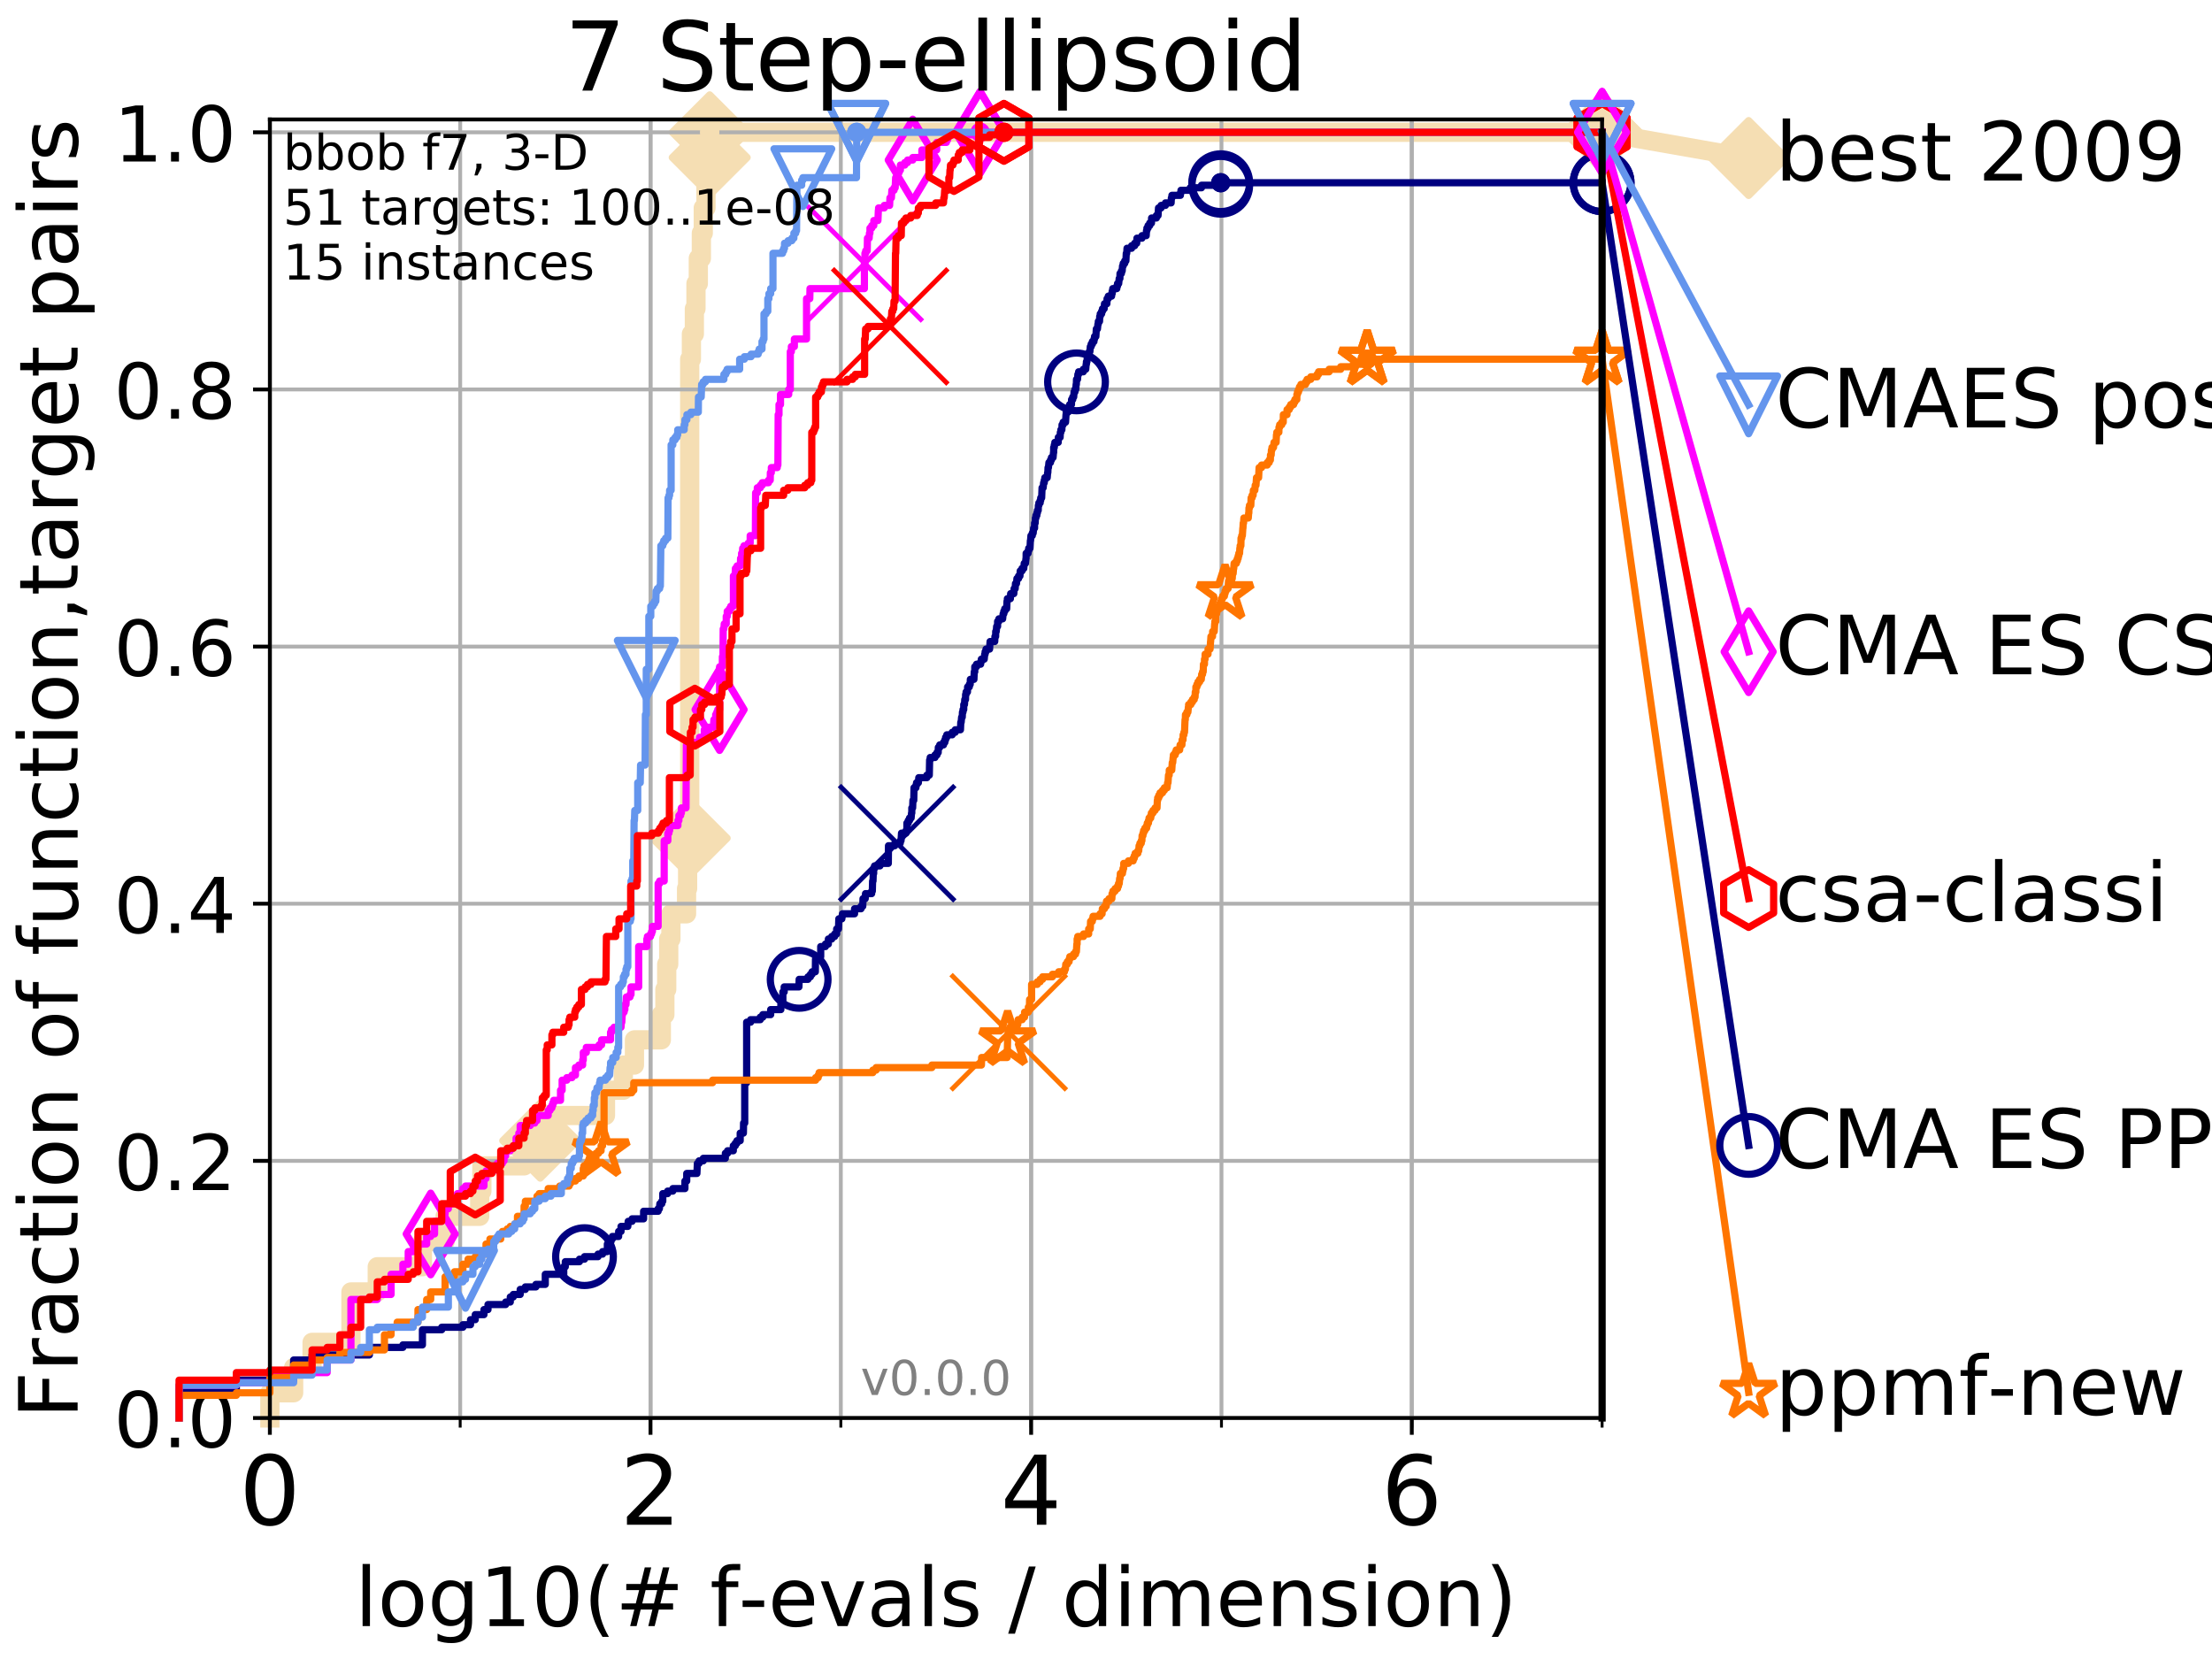 <?xml version="1.0" encoding="utf-8" standalone="no"?>
<!DOCTYPE svg PUBLIC "-//W3C//DTD SVG 1.1//EN"
  "http://www.w3.org/Graphics/SVG/1.1/DTD/svg11.dtd">
<!-- Created with matplotlib (http://matplotlib.org/) -->
<svg height="345pt" version="1.1" viewBox="0 0 460 345" width="460pt" xmlns="http://www.w3.org/2000/svg" xmlns:xlink="http://www.w3.org/1999/xlink">
 <defs>
  <style type="text/css">
*{stroke-linecap:butt;stroke-linejoin:round;}
  </style>
 </defs>
 <g id="figure_1">
  <g id="patch_1">
   <path d="M 0 345.6 
L 460.8 345.6 
L 460.8 0 
L 0 0 
z
" style="fill:#ffffff;"/>
  </g>
  <g id="axes_1">
   <g id="patch_2">
    <path d="M 56.12 294.88 
L 333.168 294.88 
L 333.168 24.84 
L 56.12 24.84 
z
" style="fill:#ffffff;"/>
   </g>
   <g id="line2d_1">
    <path d="M 56.12 294.88 
L 56.12 289.638 
L 61.065 289.638 
L 61.065 284.395 
L 64.9 284.395 
L 64.9 279.153 
L 72.979 279.153 
L 72.979 268.668 
L 78.453 268.668 
L 78.453 263.425 
L 87.847 263.425 
L 87.847 258.183 
L 92.564 258.183 
L 92.564 252.94 
L 99.761 252.94 
L 99.761 247.698 
L 100.208 247.698 
L 100.208 242.455 
L 108.988 242.455 
L 108.988 237.213 
L 112.341 237.213 
L 112.341 231.97 
L 125.913 231.97 
L 125.913 226.728 
L 129.63 226.728 
L 129.63 221.485 
L 131.935 221.485 
L 131.935 216.243 
L 137.529 216.243 
L 137.529 211 
L 138.267 211 
L 138.267 205.758 
L 138.648 205.758 
L 138.648 200.515 
L 139.066 200.515 
L 139.066 195.273 
L 139.52 195.273 
L 139.52 190.03 
L 142.773 190.03 
L 142.773 184.788 
L 142.993 184.788 
L 142.993 179.546 
L 143.355 179.546 
L 143.355 174.303 
L 143.427 174.303 
L 143.427 74.696 
L 143.78 74.696 
L 143.78 69.453 
L 144.397 69.453 
L 144.397 64.211 
L 144.731 64.211 
L 144.731 58.969 
L 145.22 58.969 
L 145.22 53.726 
L 145.851 53.726 
L 145.851 48.484 
L 146.249 48.484 
L 146.249 43.241 
L 146.814 43.241 
L 146.814 37.999 
L 147.248 37.999 
L 147.248 32.756 
L 147.587 32.756 
L 147.587 27.514 
L 333.168 27.514 
" style="fill:none;stroke:#f5deb3;stroke-linecap:square;stroke-width:4;"/>
   </g>
   <g id="line2d_2">
    <defs>
     <path d="M -0 7.778 
L 7.778 0 
L 0 -7.778 
L -7.778 -0 
z
" id="m3cdd8eae5c" style="stroke:#f5deb3;stroke-linejoin:miter;stroke-width:1.5;"/>
    </defs>
    <g>
     <use style="fill:#f5deb3;stroke:#f5deb3;stroke-linejoin:miter;stroke-width:1.5;" x="112.341" xlink:href="#m3cdd8eae5c" y="237.213"/>
     <use style="fill:#f5deb3;stroke:#f5deb3;stroke-linejoin:miter;stroke-width:1.5;" x="143.427" xlink:href="#m3cdd8eae5c" y="174.303"/>
     <use style="fill:#f5deb3;stroke:#f5deb3;stroke-linejoin:miter;stroke-width:1.5;" x="147.587" xlink:href="#m3cdd8eae5c" y="32.756"/>
     <use style="fill:#f5deb3;stroke:#f5deb3;stroke-linejoin:miter;stroke-width:1.5;" x="147.587" xlink:href="#m3cdd8eae5c" y="27.514"/>
     <use style="fill:#f5deb3;stroke:#f5deb3;stroke-linejoin:miter;stroke-width:1.5;" x="333.168" xlink:href="#m3cdd8eae5c" y="27.514"/>
    </g>
   </g>
   <g id="line2d_3">
    <path style="fill:none;stroke:#f5deb3;stroke-linecap:square;stroke-width:4;"/>
    <g/>
   </g>
   <g id="line2d_4">
    <path d="M 333.168 27.514 
L 363.643 32.861 
" style="fill:none;stroke:#f5deb3;stroke-linecap:square;stroke-width:4;"/>
    <g>
     <use style="fill:#f5deb3;stroke:#f5deb3;stroke-linejoin:miter;stroke-width:1.5;" x="333.168" xlink:href="#m3cdd8eae5c" y="27.514"/>
     <use style="fill:#f5deb3;stroke:#f5deb3;stroke-linejoin:miter;stroke-width:1.5;" x="363.643" xlink:href="#m3cdd8eae5c" y="32.861"/>
    </g>
   </g>
   <g id="matplotlib.axis_1">
    <g id="xtick_1">
     <g id="line2d_5">
      <path clip-path="url(#p6d8cafb3e5)" d="M 56.12 294.88 
L 56.12 24.84 
" style="fill:none;stroke:#b0b0b0;stroke-linecap:square;stroke-width:0.8;"/>
     </g>
     <g id="line2d_6">
      <defs>
       <path d="M 0 0 
L 0 3.5 
" id="m47cdf28f94" style="stroke:#000000;stroke-width:0.8;"/>
      </defs>
      <g>
       <use style="stroke:#000000;stroke-width:0.8;" x="56.12" xlink:href="#m47cdf28f94" y="294.88"/>
      </g>
     </g>
     <g id="text_1">
      <!-- 0 -->
      <defs>
       <path d="M 31.781 66.406 
Q 24.172 66.406 20.328 58.906 
Q 16.5 51.422 16.5 36.375 
Q 16.5 21.391 20.328 13.891 
Q 24.172 6.391 31.781 6.391 
Q 39.453 6.391 43.281 13.891 
Q 47.125 21.391 47.125 36.375 
Q 47.125 51.422 43.281 58.906 
Q 39.453 66.406 31.781 66.406 
z
M 31.781 74.219 
Q 44.047 74.219 50.516 64.516 
Q 56.984 54.828 56.984 36.375 
Q 56.984 17.969 50.516 8.266 
Q 44.047 -1.422 31.781 -1.422 
Q 19.531 -1.422 13.062 8.266 
Q 6.594 17.969 6.594 36.375 
Q 6.594 54.828 13.062 64.516 
Q 19.531 74.219 31.781 74.219 
z
" id="DejaVuSans-30"/>
      </defs>
      <g transform="translate(49.758 317.077)scale(0.2 -0.2)">
       <use xlink:href="#DejaVuSans-30"/>
      </g>
     </g>
    </g>
    <g id="xtick_2">
     <g id="line2d_7">
      <path clip-path="url(#p6d8cafb3e5)" d="M 135.277 294.88 
L 135.277 24.84 
" style="fill:none;stroke:#b0b0b0;stroke-linecap:square;stroke-width:0.8;"/>
     </g>
     <g id="line2d_8">
      <g>
       <use style="stroke:#000000;stroke-width:0.8;" x="135.277" xlink:href="#m47cdf28f94" y="294.88"/>
      </g>
     </g>
     <g id="text_2">
      <!-- 2 -->
      <defs>
       <path d="M 19.188 8.297 
L 53.609 8.297 
L 53.609 0 
L 7.328 0 
L 7.328 8.297 
Q 12.938 14.109 22.625 23.891 
Q 32.328 33.688 34.812 36.531 
Q 39.547 41.844 41.422 45.531 
Q 43.312 49.219 43.312 52.781 
Q 43.312 58.594 39.234 62.25 
Q 35.156 65.922 28.609 65.922 
Q 23.969 65.922 18.812 64.312 
Q 13.672 62.703 7.812 59.422 
L 7.812 69.391 
Q 13.766 71.781 18.938 73 
Q 24.125 74.219 28.422 74.219 
Q 39.75 74.219 46.484 68.547 
Q 53.219 62.891 53.219 53.422 
Q 53.219 48.922 51.531 44.891 
Q 49.859 40.875 45.406 35.406 
Q 44.188 33.984 37.641 27.219 
Q 31.109 20.453 19.188 8.297 
z
" id="DejaVuSans-32"/>
      </defs>
      <g transform="translate(128.914 317.077)scale(0.2 -0.2)">
       <use xlink:href="#DejaVuSans-32"/>
      </g>
     </g>
    </g>
    <g id="xtick_3">
     <g id="line2d_9">
      <path clip-path="url(#p6d8cafb3e5)" d="M 214.433 294.88 
L 214.433 24.84 
" style="fill:none;stroke:#b0b0b0;stroke-linecap:square;stroke-width:0.8;"/>
     </g>
     <g id="line2d_10">
      <g>
       <use style="stroke:#000000;stroke-width:0.8;" x="214.433" xlink:href="#m47cdf28f94" y="294.88"/>
      </g>
     </g>
     <g id="text_3">
      <!-- 4 -->
      <defs>
       <path d="M 37.797 64.312 
L 12.891 25.391 
L 37.797 25.391 
z
M 35.203 72.906 
L 47.609 72.906 
L 47.609 25.391 
L 58.016 25.391 
L 58.016 17.188 
L 47.609 17.188 
L 47.609 0 
L 37.797 0 
L 37.797 17.188 
L 4.891 17.188 
L 4.891 26.703 
z
" id="DejaVuSans-34"/>
      </defs>
      <g transform="translate(208.071 317.077)scale(0.2 -0.2)">
       <use xlink:href="#DejaVuSans-34"/>
      </g>
     </g>
    </g>
    <g id="xtick_4">
     <g id="line2d_11">
      <path clip-path="url(#p6d8cafb3e5)" d="M 293.59 294.88 
L 293.59 24.84 
" style="fill:none;stroke:#b0b0b0;stroke-linecap:square;stroke-width:0.8;"/>
     </g>
     <g id="line2d_12">
      <g>
       <use style="stroke:#000000;stroke-width:0.8;" x="293.59" xlink:href="#m47cdf28f94" y="294.88"/>
      </g>
     </g>
     <g id="text_4">
      <!-- 6 -->
      <defs>
       <path d="M 33.016 40.375 
Q 26.375 40.375 22.484 35.828 
Q 18.609 31.297 18.609 23.391 
Q 18.609 15.531 22.484 10.953 
Q 26.375 6.391 33.016 6.391 
Q 39.656 6.391 43.531 10.953 
Q 47.406 15.531 47.406 23.391 
Q 47.406 31.297 43.531 35.828 
Q 39.656 40.375 33.016 40.375 
z
M 52.594 71.297 
L 52.594 62.312 
Q 48.875 64.062 45.094 64.984 
Q 41.312 65.922 37.594 65.922 
Q 27.828 65.922 22.672 59.328 
Q 17.531 52.734 16.797 39.406 
Q 19.672 43.656 24.016 45.922 
Q 28.375 48.188 33.594 48.188 
Q 44.578 48.188 50.953 41.516 
Q 57.328 34.859 57.328 23.391 
Q 57.328 12.156 50.688 5.359 
Q 44.047 -1.422 33.016 -1.422 
Q 20.359 -1.422 13.672 8.266 
Q 6.984 17.969 6.984 36.375 
Q 6.984 53.656 15.188 63.938 
Q 23.391 74.219 37.203 74.219 
Q 40.922 74.219 44.703 73.484 
Q 48.484 72.75 52.594 71.297 
z
" id="DejaVuSans-36"/>
      </defs>
      <g transform="translate(287.227 317.077)scale(0.2 -0.2)">
       <use xlink:href="#DejaVuSans-36"/>
      </g>
     </g>
    </g>
    <g id="xtick_5">
     <g id="line2d_13">
      <path clip-path="url(#p6d8cafb3e5)" d="M 56.12 294.88 
L 56.12 24.84 
" style="fill:none;stroke:#b0b0b0;stroke-linecap:square;stroke-width:0.8;"/>
     </g>
     <g id="line2d_14">
      <defs>
       <path d="M 0 0 
L 0 2 
" id="mbf7ffb5180" style="stroke:#000000;stroke-width:0.6;"/>
      </defs>
      <g>
       <use style="stroke:#000000;stroke-width:0.6;" x="56.12" xlink:href="#mbf7ffb5180" y="294.88"/>
      </g>
     </g>
    </g>
    <g id="xtick_6">
     <g id="line2d_15">
      <path clip-path="url(#p6d8cafb3e5)" d="M 95.698 294.88 
L 95.698 24.84 
" style="fill:none;stroke:#b0b0b0;stroke-linecap:square;stroke-width:0.8;"/>
     </g>
     <g id="line2d_16">
      <g>
       <use style="stroke:#000000;stroke-width:0.6;" x="95.698" xlink:href="#mbf7ffb5180" y="294.88"/>
      </g>
     </g>
    </g>
    <g id="xtick_7">
     <g id="line2d_17">
      <path clip-path="url(#p6d8cafb3e5)" d="M 135.277 294.88 
L 135.277 24.84 
" style="fill:none;stroke:#b0b0b0;stroke-linecap:square;stroke-width:0.8;"/>
     </g>
     <g id="line2d_18">
      <g>
       <use style="stroke:#000000;stroke-width:0.6;" x="135.277" xlink:href="#mbf7ffb5180" y="294.88"/>
      </g>
     </g>
    </g>
    <g id="xtick_8">
     <g id="line2d_19">
      <path clip-path="url(#p6d8cafb3e5)" d="M 174.855 294.88 
L 174.855 24.84 
" style="fill:none;stroke:#b0b0b0;stroke-linecap:square;stroke-width:0.8;"/>
     </g>
     <g id="line2d_20">
      <g>
       <use style="stroke:#000000;stroke-width:0.6;" x="174.855" xlink:href="#mbf7ffb5180" y="294.88"/>
      </g>
     </g>
    </g>
    <g id="xtick_9">
     <g id="line2d_21">
      <path clip-path="url(#p6d8cafb3e5)" d="M 214.433 294.88 
L 214.433 24.84 
" style="fill:none;stroke:#b0b0b0;stroke-linecap:square;stroke-width:0.8;"/>
     </g>
     <g id="line2d_22">
      <g>
       <use style="stroke:#000000;stroke-width:0.6;" x="214.433" xlink:href="#mbf7ffb5180" y="294.88"/>
      </g>
     </g>
    </g>
    <g id="xtick_10">
     <g id="line2d_23">
      <path clip-path="url(#p6d8cafb3e5)" d="M 254.011 294.88 
L 254.011 24.84 
" style="fill:none;stroke:#b0b0b0;stroke-linecap:square;stroke-width:0.8;"/>
     </g>
     <g id="line2d_24">
      <g>
       <use style="stroke:#000000;stroke-width:0.6;" x="254.011" xlink:href="#mbf7ffb5180" y="294.88"/>
      </g>
     </g>
    </g>
    <g id="xtick_11">
     <g id="line2d_25">
      <path clip-path="url(#p6d8cafb3e5)" d="M 293.59 294.88 
L 293.59 24.84 
" style="fill:none;stroke:#b0b0b0;stroke-linecap:square;stroke-width:0.8;"/>
     </g>
     <g id="line2d_26">
      <g>
       <use style="stroke:#000000;stroke-width:0.6;" x="293.59" xlink:href="#mbf7ffb5180" y="294.88"/>
      </g>
     </g>
    </g>
    <g id="xtick_12">
     <g id="line2d_27">
      <path clip-path="url(#p6d8cafb3e5)" d="M 333.168 294.88 
L 333.168 24.84 
" style="fill:none;stroke:#b0b0b0;stroke-linecap:square;stroke-width:0.8;"/>
     </g>
     <g id="line2d_28">
      <g>
       <use style="stroke:#000000;stroke-width:0.6;" x="333.168" xlink:href="#mbf7ffb5180" y="294.88"/>
      </g>
     </g>
    </g>
    <g id="text_5">
     <!-- log10(# f-evals / dimension) -->
     <defs>
      <path d="M 9.422 75.984 
L 18.406 75.984 
L 18.406 0 
L 9.422 0 
z
" id="DejaVuSans-6c"/>
      <path d="M 30.609 48.391 
Q 23.391 48.391 19.188 42.75 
Q 14.984 37.109 14.984 27.297 
Q 14.984 17.484 19.156 11.844 
Q 23.344 6.203 30.609 6.203 
Q 37.797 6.203 41.984 11.859 
Q 46.188 17.531 46.188 27.297 
Q 46.188 37.016 41.984 42.703 
Q 37.797 48.391 30.609 48.391 
z
M 30.609 56 
Q 42.328 56 49.016 48.375 
Q 55.719 40.766 55.719 27.297 
Q 55.719 13.875 49.016 6.219 
Q 42.328 -1.422 30.609 -1.422 
Q 18.844 -1.422 12.172 6.219 
Q 5.516 13.875 5.516 27.297 
Q 5.516 40.766 12.172 48.375 
Q 18.844 56 30.609 56 
z
" id="DejaVuSans-6f"/>
      <path d="M 45.406 27.984 
Q 45.406 37.75 41.375 43.109 
Q 37.359 48.484 30.078 48.484 
Q 22.859 48.484 18.828 43.109 
Q 14.797 37.75 14.797 27.984 
Q 14.797 18.266 18.828 12.891 
Q 22.859 7.516 30.078 7.516 
Q 37.359 7.516 41.375 12.891 
Q 45.406 18.266 45.406 27.984 
z
M 54.391 6.781 
Q 54.391 -7.172 48.188 -13.984 
Q 42 -20.797 29.203 -20.797 
Q 24.469 -20.797 20.266 -20.094 
Q 16.062 -19.391 12.109 -17.922 
L 12.109 -9.188 
Q 16.062 -11.328 19.922 -12.344 
Q 23.781 -13.375 27.781 -13.375 
Q 36.625 -13.375 41.016 -8.766 
Q 45.406 -4.156 45.406 5.172 
L 45.406 9.625 
Q 42.625 4.781 38.281 2.391 
Q 33.938 0 27.875 0 
Q 17.828 0 11.672 7.656 
Q 5.516 15.328 5.516 27.984 
Q 5.516 40.672 11.672 48.328 
Q 17.828 56 27.875 56 
Q 33.938 56 38.281 53.609 
Q 42.625 51.219 45.406 46.391 
L 45.406 54.688 
L 54.391 54.688 
z
" id="DejaVuSans-67"/>
      <path d="M 12.406 8.297 
L 28.516 8.297 
L 28.516 63.922 
L 10.984 60.406 
L 10.984 69.391 
L 28.422 72.906 
L 38.281 72.906 
L 38.281 8.297 
L 54.391 8.297 
L 54.391 0 
L 12.406 0 
z
" id="DejaVuSans-31"/>
      <path d="M 31 75.875 
Q 24.469 64.656 21.281 53.656 
Q 18.109 42.672 18.109 31.391 
Q 18.109 20.125 21.312 9.062 
Q 24.516 -2 31 -13.188 
L 23.188 -13.188 
Q 15.875 -1.703 12.234 9.375 
Q 8.594 20.453 8.594 31.391 
Q 8.594 42.281 12.203 53.312 
Q 15.828 64.359 23.188 75.875 
z
" id="DejaVuSans-28"/>
      <path d="M 51.125 44 
L 36.922 44 
L 32.812 27.688 
L 47.125 27.688 
z
M 43.797 71.781 
L 38.719 51.516 
L 52.984 51.516 
L 58.109 71.781 
L 65.922 71.781 
L 60.891 51.516 
L 76.125 51.516 
L 76.125 44 
L 58.984 44 
L 54.984 27.688 
L 70.516 27.688 
L 70.516 20.219 
L 53.078 20.219 
L 48 0 
L 40.188 0 
L 45.219 20.219 
L 30.906 20.219 
L 25.875 0 
L 18.016 0 
L 23.094 20.219 
L 7.719 20.219 
L 7.719 27.688 
L 24.906 27.688 
L 29 44 
L 13.281 44 
L 13.281 51.516 
L 30.906 51.516 
L 35.891 71.781 
z
" id="DejaVuSans-23"/>
      <path id="DejaVuSans-20"/>
      <path d="M 37.109 75.984 
L 37.109 68.5 
L 28.516 68.5 
Q 23.688 68.5 21.797 66.547 
Q 19.922 64.594 19.922 59.516 
L 19.922 54.688 
L 34.719 54.688 
L 34.719 47.703 
L 19.922 47.703 
L 19.922 0 
L 10.891 0 
L 10.891 47.703 
L 2.297 47.703 
L 2.297 54.688 
L 10.891 54.688 
L 10.891 58.5 
Q 10.891 67.625 15.141 71.797 
Q 19.391 75.984 28.609 75.984 
z
" id="DejaVuSans-66"/>
      <path d="M 4.891 31.391 
L 31.203 31.391 
L 31.203 23.391 
L 4.891 23.391 
z
" id="DejaVuSans-2d"/>
      <path d="M 56.203 29.594 
L 56.203 25.203 
L 14.891 25.203 
Q 15.484 15.922 20.484 11.062 
Q 25.484 6.203 34.422 6.203 
Q 39.594 6.203 44.453 7.469 
Q 49.312 8.734 54.109 11.281 
L 54.109 2.781 
Q 49.266 0.734 44.188 -0.344 
Q 39.109 -1.422 33.891 -1.422 
Q 20.797 -1.422 13.156 6.188 
Q 5.516 13.812 5.516 26.812 
Q 5.516 40.234 12.766 48.109 
Q 20.016 56 32.328 56 
Q 43.359 56 49.781 48.891 
Q 56.203 41.797 56.203 29.594 
z
M 47.219 32.234 
Q 47.125 39.594 43.094 43.984 
Q 39.062 48.391 32.422 48.391 
Q 24.906 48.391 20.391 44.141 
Q 15.875 39.891 15.188 32.172 
z
" id="DejaVuSans-65"/>
      <path d="M 2.984 54.688 
L 12.5 54.688 
L 29.594 8.797 
L 46.688 54.688 
L 56.203 54.688 
L 35.688 0 
L 23.484 0 
z
" id="DejaVuSans-76"/>
      <path d="M 34.281 27.484 
Q 23.391 27.484 19.188 25 
Q 14.984 22.516 14.984 16.5 
Q 14.984 11.719 18.141 8.906 
Q 21.297 6.109 26.703 6.109 
Q 34.188 6.109 38.703 11.406 
Q 43.219 16.703 43.219 25.484 
L 43.219 27.484 
z
M 52.203 31.203 
L 52.203 0 
L 43.219 0 
L 43.219 8.297 
Q 40.141 3.328 35.547 0.953 
Q 30.953 -1.422 24.312 -1.422 
Q 15.922 -1.422 10.953 3.297 
Q 6 8.016 6 15.922 
Q 6 25.141 12.172 29.828 
Q 18.359 34.516 30.609 34.516 
L 43.219 34.516 
L 43.219 35.406 
Q 43.219 41.609 39.141 45 
Q 35.062 48.391 27.688 48.391 
Q 23 48.391 18.547 47.266 
Q 14.109 46.141 10.016 43.891 
L 10.016 52.203 
Q 14.938 54.109 19.578 55.047 
Q 24.219 56 28.609 56 
Q 40.484 56 46.344 49.844 
Q 52.203 43.703 52.203 31.203 
z
" id="DejaVuSans-61"/>
      <path d="M 44.281 53.078 
L 44.281 44.578 
Q 40.484 46.531 36.375 47.5 
Q 32.281 48.484 27.875 48.484 
Q 21.188 48.484 17.844 46.438 
Q 14.5 44.391 14.5 40.281 
Q 14.5 37.156 16.891 35.375 
Q 19.281 33.594 26.516 31.984 
L 29.594 31.297 
Q 39.156 29.25 43.188 25.516 
Q 47.219 21.781 47.219 15.094 
Q 47.219 7.469 41.188 3.016 
Q 35.156 -1.422 24.609 -1.422 
Q 20.219 -1.422 15.453 -0.562 
Q 10.688 0.297 5.422 2 
L 5.422 11.281 
Q 10.406 8.688 15.234 7.391 
Q 20.062 6.109 24.812 6.109 
Q 31.156 6.109 34.562 8.281 
Q 37.984 10.453 37.984 14.406 
Q 37.984 18.062 35.516 20.016 
Q 33.062 21.969 24.703 23.781 
L 21.578 24.516 
Q 13.234 26.266 9.516 29.906 
Q 5.812 33.547 5.812 39.891 
Q 5.812 47.609 11.281 51.797 
Q 16.75 56 26.812 56 
Q 31.781 56 36.172 55.266 
Q 40.578 54.547 44.281 53.078 
z
" id="DejaVuSans-73"/>
      <path d="M 25.391 72.906 
L 33.688 72.906 
L 8.297 -9.281 
L 0 -9.281 
z
" id="DejaVuSans-2f"/>
      <path d="M 45.406 46.391 
L 45.406 75.984 
L 54.391 75.984 
L 54.391 0 
L 45.406 0 
L 45.406 8.203 
Q 42.578 3.328 38.25 0.953 
Q 33.938 -1.422 27.875 -1.422 
Q 17.969 -1.422 11.734 6.484 
Q 5.516 14.406 5.516 27.297 
Q 5.516 40.188 11.734 48.094 
Q 17.969 56 27.875 56 
Q 33.938 56 38.25 53.625 
Q 42.578 51.266 45.406 46.391 
z
M 14.797 27.297 
Q 14.797 17.391 18.875 11.75 
Q 22.953 6.109 30.078 6.109 
Q 37.203 6.109 41.297 11.75 
Q 45.406 17.391 45.406 27.297 
Q 45.406 37.203 41.297 42.844 
Q 37.203 48.484 30.078 48.484 
Q 22.953 48.484 18.875 42.844 
Q 14.797 37.203 14.797 27.297 
z
" id="DejaVuSans-64"/>
      <path d="M 9.422 54.688 
L 18.406 54.688 
L 18.406 0 
L 9.422 0 
z
M 9.422 75.984 
L 18.406 75.984 
L 18.406 64.594 
L 9.422 64.594 
z
" id="DejaVuSans-69"/>
      <path d="M 52 44.188 
Q 55.375 50.25 60.062 53.125 
Q 64.75 56 71.094 56 
Q 79.641 56 84.281 50.016 
Q 88.922 44.047 88.922 33.016 
L 88.922 0 
L 79.891 0 
L 79.891 32.719 
Q 79.891 40.578 77.094 44.375 
Q 74.312 48.188 68.609 48.188 
Q 61.625 48.188 57.562 43.547 
Q 53.516 38.922 53.516 30.906 
L 53.516 0 
L 44.484 0 
L 44.484 32.719 
Q 44.484 40.625 41.703 44.406 
Q 38.922 48.188 33.109 48.188 
Q 26.219 48.188 22.156 43.531 
Q 18.109 38.875 18.109 30.906 
L 18.109 0 
L 9.078 0 
L 9.078 54.688 
L 18.109 54.688 
L 18.109 46.188 
Q 21.188 51.219 25.484 53.609 
Q 29.781 56 35.688 56 
Q 41.656 56 45.828 52.969 
Q 50 49.953 52 44.188 
z
" id="DejaVuSans-6d"/>
      <path d="M 54.891 33.016 
L 54.891 0 
L 45.906 0 
L 45.906 32.719 
Q 45.906 40.484 42.875 44.328 
Q 39.844 48.188 33.797 48.188 
Q 26.516 48.188 22.312 43.547 
Q 18.109 38.922 18.109 30.906 
L 18.109 0 
L 9.078 0 
L 9.078 54.688 
L 18.109 54.688 
L 18.109 46.188 
Q 21.344 51.125 25.703 53.562 
Q 30.078 56 35.797 56 
Q 45.219 56 50.047 50.172 
Q 54.891 44.344 54.891 33.016 
z
" id="DejaVuSans-6e"/>
      <path d="M 8.016 75.875 
L 15.828 75.875 
Q 23.141 64.359 26.781 53.312 
Q 30.422 42.281 30.422 31.391 
Q 30.422 20.453 26.781 9.375 
Q 23.141 -1.703 15.828 -13.188 
L 8.016 -13.188 
Q 14.5 -2 17.703 9.062 
Q 20.906 20.125 20.906 31.391 
Q 20.906 42.672 17.703 53.656 
Q 14.5 64.656 8.016 75.875 
z
" id="DejaVuSans-29"/>
     </defs>
     <g transform="translate(73.803 338.154)scale(0.17 -0.17)">
      <use xlink:href="#DejaVuSans-6c"/>
      <use x="27.783" xlink:href="#DejaVuSans-6f"/>
      <use x="88.965" xlink:href="#DejaVuSans-67"/>
      <use x="152.441" xlink:href="#DejaVuSans-31"/>
      <use x="216.064" xlink:href="#DejaVuSans-30"/>
      <use x="279.688" xlink:href="#DejaVuSans-28"/>
      <use x="318.701" xlink:href="#DejaVuSans-23"/>
      <use x="402.49" xlink:href="#DejaVuSans-20"/>
      <use x="434.277" xlink:href="#DejaVuSans-66"/>
      <use x="469.404" xlink:href="#DejaVuSans-2d"/>
      <use x="505.488" xlink:href="#DejaVuSans-65"/>
      <use x="567.012" xlink:href="#DejaVuSans-76"/>
      <use x="626.191" xlink:href="#DejaVuSans-61"/>
      <use x="687.471" xlink:href="#DejaVuSans-6c"/>
      <use x="715.254" xlink:href="#DejaVuSans-73"/>
      <use x="767.354" xlink:href="#DejaVuSans-20"/>
      <use x="799.141" xlink:href="#DejaVuSans-2f"/>
      <use x="832.832" xlink:href="#DejaVuSans-20"/>
      <use x="864.619" xlink:href="#DejaVuSans-64"/>
      <use x="928.096" xlink:href="#DejaVuSans-69"/>
      <use x="955.879" xlink:href="#DejaVuSans-6d"/>
      <use x="1053.291" xlink:href="#DejaVuSans-65"/>
      <use x="1114.814" xlink:href="#DejaVuSans-6e"/>
      <use x="1178.193" xlink:href="#DejaVuSans-73"/>
      <use x="1230.293" xlink:href="#DejaVuSans-69"/>
      <use x="1258.076" xlink:href="#DejaVuSans-6f"/>
      <use x="1319.258" xlink:href="#DejaVuSans-6e"/>
      <use x="1382.637" xlink:href="#DejaVuSans-29"/>
     </g>
    </g>
   </g>
   <g id="matplotlib.axis_2">
    <g id="ytick_1">
     <g id="line2d_29">
      <path clip-path="url(#p6d8cafb3e5)" d="M 56.12 294.88 
L 333.168 294.88 
" style="fill:none;stroke:#b0b0b0;stroke-linecap:square;stroke-width:0.8;"/>
     </g>
     <g id="line2d_30">
      <defs>
       <path d="M 0 0 
L -3.5 0 
" id="m9c1e406e63" style="stroke:#000000;stroke-width:0.8;"/>
      </defs>
      <g>
       <use style="stroke:#000000;stroke-width:0.8;" x="56.12" xlink:href="#m9c1e406e63" y="294.88"/>
      </g>
     </g>
     <g id="text_6">
      <!-- 0.0 -->
      <defs>
       <path d="M 10.688 12.406 
L 21 12.406 
L 21 0 
L 10.688 0 
z
" id="DejaVuSans-2e"/>
      </defs>
      <g transform="translate(23.675 300.959)scale(0.16 -0.16)">
       <use xlink:href="#DejaVuSans-30"/>
       <use x="63.623" xlink:href="#DejaVuSans-2e"/>
       <use x="95.41" xlink:href="#DejaVuSans-30"/>
      </g>
     </g>
    </g>
    <g id="ytick_2">
     <g id="line2d_31">
      <path clip-path="url(#p6d8cafb3e5)" d="M 56.12 241.407 
L 333.168 241.407 
" style="fill:none;stroke:#b0b0b0;stroke-linecap:square;stroke-width:0.8;"/>
     </g>
     <g id="line2d_32">
      <g>
       <use style="stroke:#000000;stroke-width:0.8;" x="56.12" xlink:href="#m9c1e406e63" y="241.407"/>
      </g>
     </g>
     <g id="text_7">
      <!-- 0.2 -->
      <g transform="translate(23.675 247.485)scale(0.16 -0.16)">
       <use xlink:href="#DejaVuSans-30"/>
       <use x="63.623" xlink:href="#DejaVuSans-2e"/>
       <use x="95.41" xlink:href="#DejaVuSans-32"/>
      </g>
     </g>
    </g>
    <g id="ytick_3">
     <g id="line2d_33">
      <path clip-path="url(#p6d8cafb3e5)" d="M 56.12 187.933 
L 333.168 187.933 
" style="fill:none;stroke:#b0b0b0;stroke-linecap:square;stroke-width:0.8;"/>
     </g>
     <g id="line2d_34">
      <g>
       <use style="stroke:#000000;stroke-width:0.8;" x="56.12" xlink:href="#m9c1e406e63" y="187.933"/>
      </g>
     </g>
     <g id="text_8">
      <!-- 0.4 -->
      <g transform="translate(23.675 194.012)scale(0.16 -0.16)">
       <use xlink:href="#DejaVuSans-30"/>
       <use x="63.623" xlink:href="#DejaVuSans-2e"/>
       <use x="95.41" xlink:href="#DejaVuSans-34"/>
      </g>
     </g>
    </g>
    <g id="ytick_4">
     <g id="line2d_35">
      <path clip-path="url(#p6d8cafb3e5)" d="M 56.12 134.46 
L 333.168 134.46 
" style="fill:none;stroke:#b0b0b0;stroke-linecap:square;stroke-width:0.8;"/>
     </g>
     <g id="line2d_36">
      <g>
       <use style="stroke:#000000;stroke-width:0.8;" x="56.12" xlink:href="#m9c1e406e63" y="134.46"/>
      </g>
     </g>
     <g id="text_9">
      <!-- 0.6 -->
      <g transform="translate(23.675 140.539)scale(0.16 -0.16)">
       <use xlink:href="#DejaVuSans-30"/>
       <use x="63.623" xlink:href="#DejaVuSans-2e"/>
       <use x="95.41" xlink:href="#DejaVuSans-36"/>
      </g>
     </g>
    </g>
    <g id="ytick_5">
     <g id="line2d_37">
      <path clip-path="url(#p6d8cafb3e5)" d="M 56.12 80.987 
L 333.168 80.987 
" style="fill:none;stroke:#b0b0b0;stroke-linecap:square;stroke-width:0.8;"/>
     </g>
     <g id="line2d_38">
      <g>
       <use style="stroke:#000000;stroke-width:0.8;" x="56.12" xlink:href="#m9c1e406e63" y="80.987"/>
      </g>
     </g>
     <g id="text_10">
      <!-- 0.8 -->
      <defs>
       <path d="M 31.781 34.625 
Q 24.75 34.625 20.719 30.859 
Q 16.703 27.094 16.703 20.516 
Q 16.703 13.922 20.719 10.156 
Q 24.75 6.391 31.781 6.391 
Q 38.812 6.391 42.859 10.172 
Q 46.922 13.969 46.922 20.516 
Q 46.922 27.094 42.891 30.859 
Q 38.875 34.625 31.781 34.625 
z
M 21.922 38.812 
Q 15.578 40.375 12.031 44.719 
Q 8.5 49.078 8.5 55.328 
Q 8.5 64.062 14.719 69.141 
Q 20.953 74.219 31.781 74.219 
Q 42.672 74.219 48.875 69.141 
Q 55.078 64.062 55.078 55.328 
Q 55.078 49.078 51.531 44.719 
Q 48 40.375 41.703 38.812 
Q 48.828 37.156 52.797 32.312 
Q 56.781 27.484 56.781 20.516 
Q 56.781 9.906 50.312 4.234 
Q 43.844 -1.422 31.781 -1.422 
Q 19.734 -1.422 13.25 4.234 
Q 6.781 9.906 6.781 20.516 
Q 6.781 27.484 10.781 32.312 
Q 14.797 37.156 21.922 38.812 
z
M 18.312 54.391 
Q 18.312 48.734 21.844 45.562 
Q 25.391 42.391 31.781 42.391 
Q 38.141 42.391 41.719 45.562 
Q 45.312 48.734 45.312 54.391 
Q 45.312 60.062 41.719 63.234 
Q 38.141 66.406 31.781 66.406 
Q 25.391 66.406 21.844 63.234 
Q 18.312 60.062 18.312 54.391 
z
" id="DejaVuSans-38"/>
      </defs>
      <g transform="translate(23.675 87.066)scale(0.16 -0.16)">
       <use xlink:href="#DejaVuSans-30"/>
       <use x="63.623" xlink:href="#DejaVuSans-2e"/>
       <use x="95.41" xlink:href="#DejaVuSans-38"/>
      </g>
     </g>
    </g>
    <g id="ytick_6">
     <g id="line2d_39">
      <path clip-path="url(#p6d8cafb3e5)" d="M 56.12 27.514 
L 333.168 27.514 
" style="fill:none;stroke:#b0b0b0;stroke-linecap:square;stroke-width:0.8;"/>
     </g>
     <g id="line2d_40">
      <g>
       <use style="stroke:#000000;stroke-width:0.8;" x="56.12" xlink:href="#m9c1e406e63" y="27.514"/>
      </g>
     </g>
     <g id="text_11">
      <!-- 1.0 -->
      <g transform="translate(23.675 33.592)scale(0.16 -0.16)">
       <use xlink:href="#DejaVuSans-31"/>
       <use x="63.623" xlink:href="#DejaVuSans-2e"/>
       <use x="95.41" xlink:href="#DejaVuSans-30"/>
      </g>
     </g>
    </g>
    <g id="text_12">
     <!-- Fraction of function,target pairs -->
     <defs>
      <path d="M 9.812 72.906 
L 51.703 72.906 
L 51.703 64.594 
L 19.672 64.594 
L 19.672 43.109 
L 48.578 43.109 
L 48.578 34.812 
L 19.672 34.812 
L 19.672 0 
L 9.812 0 
z
" id="DejaVuSans-46"/>
      <path d="M 41.109 46.297 
Q 39.594 47.172 37.812 47.578 
Q 36.031 48 33.891 48 
Q 26.266 48 22.188 43.047 
Q 18.109 38.094 18.109 28.812 
L 18.109 0 
L 9.078 0 
L 9.078 54.688 
L 18.109 54.688 
L 18.109 46.188 
Q 20.953 51.172 25.484 53.578 
Q 30.031 56 36.531 56 
Q 37.453 56 38.578 55.875 
Q 39.703 55.766 41.062 55.516 
z
" id="DejaVuSans-72"/>
      <path d="M 48.781 52.594 
L 48.781 44.188 
Q 44.969 46.297 41.141 47.344 
Q 37.312 48.391 33.406 48.391 
Q 24.656 48.391 19.812 42.844 
Q 14.984 37.312 14.984 27.297 
Q 14.984 17.281 19.812 11.734 
Q 24.656 6.203 33.406 6.203 
Q 37.312 6.203 41.141 7.25 
Q 44.969 8.297 48.781 10.406 
L 48.781 2.094 
Q 45.016 0.344 40.984 -0.531 
Q 36.969 -1.422 32.422 -1.422 
Q 20.062 -1.422 12.781 6.344 
Q 5.516 14.109 5.516 27.297 
Q 5.516 40.672 12.859 48.328 
Q 20.219 56 33.016 56 
Q 37.156 56 41.109 55.141 
Q 45.062 54.297 48.781 52.594 
z
" id="DejaVuSans-63"/>
      <path d="M 18.312 70.219 
L 18.312 54.688 
L 36.812 54.688 
L 36.812 47.703 
L 18.312 47.703 
L 18.312 18.016 
Q 18.312 11.328 20.141 9.422 
Q 21.969 7.516 27.594 7.516 
L 36.812 7.516 
L 36.812 0 
L 27.594 0 
Q 17.188 0 13.234 3.875 
Q 9.281 7.766 9.281 18.016 
L 9.281 47.703 
L 2.688 47.703 
L 2.688 54.688 
L 9.281 54.688 
L 9.281 70.219 
z
" id="DejaVuSans-74"/>
      <path d="M 8.5 21.578 
L 8.5 54.688 
L 17.484 54.688 
L 17.484 21.922 
Q 17.484 14.156 20.5 10.266 
Q 23.531 6.391 29.594 6.391 
Q 36.859 6.391 41.078 11.031 
Q 45.312 15.672 45.312 23.688 
L 45.312 54.688 
L 54.297 54.688 
L 54.297 0 
L 45.312 0 
L 45.312 8.406 
Q 42.047 3.422 37.719 1 
Q 33.406 -1.422 27.688 -1.422 
Q 18.266 -1.422 13.375 4.438 
Q 8.5 10.297 8.5 21.578 
z
M 31.109 56 
z
" id="DejaVuSans-75"/>
      <path d="M 11.719 12.406 
L 22.016 12.406 
L 22.016 4 
L 14.016 -11.625 
L 7.719 -11.625 
L 11.719 4 
z
" id="DejaVuSans-2c"/>
      <path d="M 18.109 8.203 
L 18.109 -20.797 
L 9.078 -20.797 
L 9.078 54.688 
L 18.109 54.688 
L 18.109 46.391 
Q 20.953 51.266 25.266 53.625 
Q 29.594 56 35.594 56 
Q 45.562 56 51.781 48.094 
Q 58.016 40.188 58.016 27.297 
Q 58.016 14.406 51.781 6.484 
Q 45.562 -1.422 35.594 -1.422 
Q 29.594 -1.422 25.266 0.953 
Q 20.953 3.328 18.109 8.203 
z
M 48.688 27.297 
Q 48.688 37.203 44.609 42.844 
Q 40.531 48.484 33.406 48.484 
Q 26.266 48.484 22.188 42.844 
Q 18.109 37.203 18.109 27.297 
Q 18.109 17.391 22.188 11.75 
Q 26.266 6.109 33.406 6.109 
Q 40.531 6.109 44.609 11.75 
Q 48.688 17.391 48.688 27.297 
z
" id="DejaVuSans-70"/>
     </defs>
     <g transform="translate(16.14 294.999)rotate(-90)scale(0.17 -0.17)">
      <use xlink:href="#DejaVuSans-46"/>
      <use x="57.41" xlink:href="#DejaVuSans-72"/>
      <use x="98.523" xlink:href="#DejaVuSans-61"/>
      <use x="159.803" xlink:href="#DejaVuSans-63"/>
      <use x="214.783" xlink:href="#DejaVuSans-74"/>
      <use x="253.992" xlink:href="#DejaVuSans-69"/>
      <use x="281.775" xlink:href="#DejaVuSans-6f"/>
      <use x="342.957" xlink:href="#DejaVuSans-6e"/>
      <use x="406.336" xlink:href="#DejaVuSans-20"/>
      <use x="438.123" xlink:href="#DejaVuSans-6f"/>
      <use x="499.305" xlink:href="#DejaVuSans-66"/>
      <use x="534.51" xlink:href="#DejaVuSans-20"/>
      <use x="566.297" xlink:href="#DejaVuSans-66"/>
      <use x="601.502" xlink:href="#DejaVuSans-75"/>
      <use x="664.881" xlink:href="#DejaVuSans-6e"/>
      <use x="728.26" xlink:href="#DejaVuSans-63"/>
      <use x="783.24" xlink:href="#DejaVuSans-74"/>
      <use x="822.449" xlink:href="#DejaVuSans-69"/>
      <use x="850.232" xlink:href="#DejaVuSans-6f"/>
      <use x="911.414" xlink:href="#DejaVuSans-6e"/>
      <use x="974.793" xlink:href="#DejaVuSans-2c"/>
      <use x="1006.58" xlink:href="#DejaVuSans-74"/>
      <use x="1045.789" xlink:href="#DejaVuSans-61"/>
      <use x="1107.068" xlink:href="#DejaVuSans-72"/>
      <use x="1148.166" xlink:href="#DejaVuSans-67"/>
      <use x="1211.643" xlink:href="#DejaVuSans-65"/>
      <use x="1273.166" xlink:href="#DejaVuSans-74"/>
      <use x="1312.375" xlink:href="#DejaVuSans-20"/>
      <use x="1344.162" xlink:href="#DejaVuSans-70"/>
      <use x="1407.639" xlink:href="#DejaVuSans-61"/>
      <use x="1468.918" xlink:href="#DejaVuSans-69"/>
      <use x="1496.701" xlink:href="#DejaVuSans-72"/>
      <use x="1537.814" xlink:href="#DejaVuSans-73"/>
     </g>
    </g>
   </g>
   <g id="line2d_41">
    <defs>
     <path d="M 0 1.5 
C 0.398 1.5 0.779 1.342 1.061 1.061 
C 1.342 0.779 1.5 0.398 1.5 0 
C 1.5 -0.398 1.342 -0.779 1.061 -1.061 
C 0.779 -1.342 0.398 -1.5 0 -1.5 
C -0.398 -1.5 -0.779 -1.342 -1.061 -1.061 
C -1.342 -0.779 -1.5 -0.398 -1.5 0 
C -1.5 0.398 -1.342 0.779 -1.061 1.061 
C -0.779 1.342 -0.398 1.5 0 1.5 
z
" id="m7de54b11e7" style="stroke:#f5deb3;"/>
    </defs>
    <g>
     <use style="fill:#f5deb3;stroke:#f5deb3;" x="147.587" xlink:href="#m7de54b11e7" y="27.514"/>
     <use style="fill:#f5deb3;stroke:#f5deb3;" x="147.587" xlink:href="#m7de54b11e7" y="27.514"/>
    </g>
   </g>
   <g id="line2d_42">
    <defs>
     <path d="M 0 1.5 
C 0.398 1.5 0.779 1.342 1.061 1.061 
C 1.342 0.779 1.5 0.398 1.5 0 
C 1.5 -0.398 1.342 -0.779 1.061 -1.061 
C 0.779 -1.342 0.398 -1.5 0 -1.5 
C -0.398 -1.5 -0.779 -1.342 -1.061 -1.061 
C -1.342 -0.779 -1.5 -0.398 -1.5 0 
C -1.5 0.398 -1.342 0.779 -1.061 1.061 
C -0.779 1.342 -0.398 1.5 0 1.5 
z
" id="m6222ccaca5" style="stroke:#000080;"/>
    </defs>
    <g>
     <use style="fill:#000080;stroke:#000080;" x="253.857" xlink:href="#m6222ccaca5" y="37.999"/>
     <use style="fill:#000080;stroke:#000080;" x="253.857" xlink:href="#m6222ccaca5" y="37.999"/>
    </g>
   </g>
   <g id="line2d_43">
    <path d="M 37.236 294.88 
L 37.236 289.113 
L 49.151 289.113 
L 49.151 287.016 
L 61.065 287.016 
L 61.065 282.822 
L 64.9 282.822 
L 64.9 281.774 
L 76.815 281.774 
L 76.815 280.201 
L 83.784 280.201 
L 83.784 279.677 
L 87.847 279.677 
L 87.847 276.531 
L 91.863 276.531 
L 91.863 276.007 
L 96.262 276.007 
L 96.262 275.483 
L 97.85 275.483 
L 97.85 274.434 
L 98.832 274.434 
L 98.832 273.386 
L 100.643 273.386 
L 100.643 272.337 
L 101.482 272.337 
L 101.482 271.289 
L 105.153 271.289 
L 105.153 270.765 
L 106.117 270.765 
L 106.117 269.716 
L 106.731 269.716 
L 106.731 269.192 
L 108.176 269.192 
L 108.176 268.143 
L 109.251 268.143 
L 109.251 267.619 
L 111.448 267.619 
L 111.448 267.095 
L 113.396 267.095 
L 113.396 264.998 
L 117.232 264.998 
L 117.232 263.425 
L 117.556 263.425 
L 117.556 262.377 
L 120.501 262.377 
L 120.501 261.852 
L 121.551 261.852 
L 121.551 261.328 
L 124.364 261.328 
L 124.364 260.804 
L 125.31 260.804 
L 125.31 260.28 
L 126.304 260.28 
L 126.304 258.707 
L 126.591 258.707 
L 126.591 258.183 
L 127.06 258.183 
L 127.06 257.658 
L 127.335 257.658 
L 127.335 257.134 
L 128.648 257.134 
L 128.648 256.086 
L 129.146 256.086 
L 129.146 255.037 
L 130.559 255.037 
L 130.635 253.989 
L 131.441 253.989 
L 131.441 253.464 
L 133.843 253.464 
L 133.843 251.892 
L 136.863 251.892 
L 136.863 251.367 
L 137.122 251.367 
L 137.225 250.319 
L 137.629 250.319 
L 137.629 249.795 
L 137.828 249.795 
L 137.828 248.222 
L 138.835 248.222 
L 138.835 247.698 
L 139.918 247.698 
L 139.918 247.173 
L 142.436 247.173 
L 142.436 245.601 
L 142.81 245.601 
L 142.81 244.028 
L 144.928 244.028 
L 145.026 241.931 
L 145.38 241.931 
L 145.38 241.407 
L 146.249 241.407 
L 146.249 240.882 
L 150.842 240.882 
L 150.842 239.834 
L 151.299 239.834 
L 151.299 239.31 
L 152.497 239.31 
L 152.497 238.261 
L 152.913 238.261 
L 152.913 237.737 
L 153.258 237.737 
L 153.258 237.213 
L 153.929 237.213 
L 153.929 235.64 
L 154.594 235.64 
L 154.631 233.543 
L 154.871 233.543 
L 154.871 225.155 
L 155.27 225.155 
L 155.27 212.573 
L 156.091 212.573 
L 156.091 212.049 
L 158.102 212.049 
L 158.102 211.525 
L 158.626 211.525 
L 158.626 211 
L 160.268 211 
L 160.268 209.952 
L 162.382 209.952 
L 162.382 208.903 
L 162.803 208.903 
L 162.803 206.282 
L 163.078 206.282 
L 163.078 205.234 
L 166.141 205.234 
L 166.189 203.661 
L 168.022 203.661 
L 168.022 203.137 
L 168.527 203.137 
L 168.527 202.612 
L 168.879 202.612 
L 168.879 202.088 
L 169.555 202.088 
L 169.586 199.467 
L 170.318 199.467 
L 170.318 198.943 
L 170.672 198.943 
L 170.672 196.846 
L 171.652 196.846 
L 171.652 196.321 
L 172.262 196.321 
L 172.262 195.273 
L 172.967 195.273 
L 172.967 194.749 
L 173.57 194.749 
L 173.57 194.224 
L 173.991 194.224 
L 173.991 193.176 
L 174.373 193.176 
L 174.437 191.079 
L 175.071 191.079 
L 175.071 190.555 
L 175.195 190.555 
L 175.195 190.03 
L 177.71 190.03 
L 177.71 188.982 
L 179.053 188.982 
L 179.053 188.458 
L 179.417 188.458 
L 179.466 186.885 
L 179.928 186.885 
L 179.988 185.836 
L 181.265 185.836 
L 181.265 185.312 
L 181.407 185.312 
L 181.461 183.215 
L 181.547 183.215 
L 181.601 181.642 
L 181.686 181.642 
L 181.686 180.594 
L 181.866 180.594 
L 181.866 180.07 
L 182.994 180.07 
L 182.994 179.546 
L 184.731 179.546 
L 184.766 175.876 
L 186.082 175.876 
L 186.082 175.352 
L 187.21 175.352 
L 187.21 174.827 
L 187.377 174.827 
L 187.476 173.255 
L 188.407 173.255 
L 188.407 172.73 
L 188.594 172.73 
L 188.594 171.158 
L 188.87 171.158 
L 188.87 170.633 
L 189.142 170.633 
L 189.142 170.109 
L 189.473 170.109 
L 189.561 169.061 
L 189.614 169.061 
L 189.614 168.012 
L 189.788 168.012 
L 189.846 166.439 
L 190.022 166.439 
L 190.074 163.818 
L 190.467 163.818 
L 190.467 163.294 
L 190.6 163.294 
L 190.6 162.77 
L 190.985 162.77 
L 191.066 161.721 
L 192.748 161.721 
L 192.748 161.197 
L 193.254 161.197 
L 193.321 158.051 
L 193.438 158.051 
L 193.438 157.527 
L 194.435 157.527 
L 194.435 157.003 
L 194.85 157.003 
L 194.85 156.479 
L 195.107 156.479 
L 195.128 155.43 
L 195.422 155.43 
L 195.422 154.906 
L 196.21 154.906 
L 196.21 154.382 
L 196.489 154.382 
L 196.489 153.857 
L 196.645 153.857 
L 196.645 153.333 
L 196.891 153.333 
L 196.891 152.809 
L 198.017 152.809 
L 198.017 152.285 
L 198.649 152.285 
L 198.649 151.76 
L 199.734 151.76 
L 199.801 150.188 
L 199.881 150.188 
L 199.974 149.139 
L 200.104 149.139 
L 200.149 148.091 
L 200.259 148.091 
L 200.259 147.566 
L 200.415 147.566 
L 200.418 146.518 
L 200.567 146.518 
L 200.631 145.469 
L 200.787 145.469 
L 200.802 144.421 
L 200.905 144.421 
L 200.905 143.897 
L 201.19 143.897 
L 201.222 142.848 
L 201.572 142.848 
L 201.572 142.324 
L 201.76 142.324 
L 201.789 141.275 
L 202.535 141.275 
L 202.603 139.703 
L 202.71 139.703 
L 202.71 138.654 
L 203.074 138.654 
L 203.074 138.13 
L 203.931 138.13 
L 203.931 137.606 
L 204.072 137.606 
L 204.072 137.081 
L 204.676 137.081 
L 204.771 136.033 
L 204.867 136.033 
L 204.867 135.509 
L 205.048 135.509 
L 205.048 134.984 
L 205.79 134.984 
L 205.892 133.412 
L 206.86 133.412 
L 206.903 132.363 
L 207.05 132.363 
L 207.062 131.315 
L 207.178 131.315 
L 207.26 130.266 
L 207.454 130.266 
L 207.457 129.218 
L 207.723 129.218 
L 207.723 128.693 
L 208.507 128.693 
L 208.604 127.645 
L 208.748 127.645 
L 208.748 127.121 
L 208.948 127.121 
L 208.948 126.596 
L 209.341 126.596 
L 209.415 125.024 
L 209.488 125.024 
L 209.488 124.499 
L 210.118 124.499 
L 210.171 123.451 
L 210.83 123.451 
L 210.894 122.403 
L 211.115 122.403 
L 211.172 121.354 
L 211.388 121.354 
L 211.478 120.306 
L 211.818 120.306 
L 211.818 119.781 
L 212.104 119.781 
L 212.158 118.733 
L 212.532 118.733 
L 212.532 118.209 
L 212.902 118.209 
L 212.992 117.16 
L 213.253 117.16 
L 213.362 116.112 
L 213.384 116.112 
L 213.393 115.063 
L 213.796 115.063 
L 213.796 114.539 
L 213.924 114.539 
L 213.924 114.015 
L 214.198 114.015 
L 214.274 112.442 
L 214.309 112.442 
L 214.393 111.393 
L 214.672 111.393 
L 214.672 110.869 
L 214.855 110.869 
L 214.955 109.821 
L 215.147 109.821 
L 215.147 108.772 
L 215.273 108.772 
L 215.312 107.724 
L 215.423 107.724 
L 215.423 107.199 
L 215.616 107.199 
L 215.616 106.675 
L 215.732 106.675 
L 215.732 106.151 
L 215.903 106.151 
L 215.94 105.102 
L 216.04 105.102 
L 216.04 104.578 
L 216.307 104.578 
L 216.307 104.054 
L 216.425 104.054 
L 216.425 103.53 
L 216.62 103.53 
L 216.703 101.433 
L 216.932 101.433 
L 217.027 100.384 
L 217.161 100.384 
L 217.161 99.86 
L 217.278 99.86 
L 217.278 99.336 
L 217.773 99.336 
L 217.857 98.287 
L 217.902 98.287 
L 217.947 97.239 
L 218.031 97.239 
L 218.131 96.19 
L 218.449 96.19 
L 218.449 95.666 
L 218.65 95.666 
L 218.65 95.142 
L 218.991 95.142 
L 219.081 94.093 
L 219.117 94.093 
L 219.117 93.045 
L 219.247 93.045 
L 219.247 92.52 
L 219.361 92.52 
L 219.361 91.996 
L 220.065 91.996 
L 220.084 90.948 
L 220.46 90.948 
L 220.505 89.899 
L 220.615 89.899 
L 220.615 89.375 
L 220.825 89.375 
L 220.858 88.326 
L 221.089 88.326 
L 221.089 87.802 
L 221.59 87.802 
L 221.685 86.229 
L 221.721 86.229 
L 221.721 85.705 
L 222.13 85.705 
L 222.187 84.657 
L 222.439 84.657 
L 222.439 84.132 
L 222.819 84.132 
L 222.84 83.084 
L 223.079 83.084 
L 223.079 82.56 
L 223.281 82.56 
L 223.355 81.511 
L 223.538 81.511 
L 223.538 80.987 
L 223.711 80.987 
L 223.791 79.938 
L 223.835 79.938 
L 223.867 78.89 
L 224.076 78.89 
L 224.155 77.841 
L 224.306 77.841 
L 224.306 77.317 
L 225.277 77.317 
L 225.277 76.793 
L 225.788 76.793 
L 225.873 75.744 
L 225.927 75.744 
L 225.927 75.22 
L 226.043 75.22 
L 226.116 74.172 
L 226.344 74.172 
L 226.344 73.647 
L 226.515 73.647 
L 226.515 73.123 
L 226.651 73.123 
L 226.738 72.075 
L 226.915 72.075 
L 226.915 71.55 
L 227.166 71.55 
L 227.166 71.026 
L 227.498 71.026 
L 227.498 70.502 
L 227.613 70.502 
L 227.613 69.978 
L 227.892 69.978 
L 227.989 68.405 
L 228.219 68.405 
L 228.329 67.356 
L 228.402 67.356 
L 228.402 66.832 
L 228.654 66.832 
L 228.693 65.784 
L 228.803 65.784 
L 228.803 65.259 
L 229.09 65.259 
L 229.09 64.735 
L 229.268 64.735 
L 229.268 64.211 
L 229.616 64.211 
L 229.684 63.163 
L 230.183 63.163 
L 230.219 62.114 
L 230.475 62.114 
L 230.475 61.59 
L 231.164 61.59 
L 231.164 61.066 
L 231.286 61.066 
L 231.286 60.541 
L 231.404 60.541 
L 231.404 60.017 
L 232.246 60.017 
L 232.246 59.493 
L 232.394 59.493 
L 232.394 58.969 
L 232.639 58.969 
L 232.744 57.92 
L 232.892 57.92 
L 232.913 56.872 
L 233.202 56.872 
L 233.202 56.347 
L 233.365 56.347 
L 233.44 55.299 
L 233.578 55.299 
L 233.578 54.775 
L 233.89 54.775 
L 233.89 54.25 
L 234.14 54.25 
L 234.215 52.678 
L 234.31 52.678 
L 234.373 51.629 
L 235.326 51.629 
L 235.326 51.105 
L 235.959 51.105 
L 235.959 50.581 
L 236.386 50.581 
L 236.432 49.532 
L 237.481 49.532 
L 237.481 49.008 
L 238.361 49.008 
L 238.418 47.959 
L 238.506 47.959 
L 238.506 47.435 
L 238.747 47.435 
L 238.747 46.911 
L 239.092 46.911 
L 239.092 46.387 
L 239.458 46.387 
L 239.476 45.338 
L 240.478 45.338 
L 240.478 44.814 
L 240.825 44.814 
L 240.919 43.241 
L 241.456 43.241 
L 241.456 42.717 
L 242.359 42.717 
L 242.359 42.193 
L 243.543 42.193 
L 243.594 41.144 
L 243.709 41.144 
L 243.709 40.62 
L 245.473 40.62 
L 245.473 40.096 
L 245.59 40.096 
L 245.59 39.571 
L 247.513 39.571 
L 247.513 39.047 
L 249.859 39.047 
L 249.859 38.523 
L 253.857 38.523 
L 253.857 37.999 
L 333.168 37.999 
L 333.168 37.999 
" style="fill:none;stroke:#000080;stroke-linecap:square;stroke-width:1.5;"/>
   </g>
   <g id="line2d_44">
    <defs>
     <path d="M 0 6 
C 1.591 6 3.117 5.368 4.243 4.243 
C 5.368 3.117 6 1.591 6 0 
C 6 -1.591 5.368 -3.117 4.243 -4.243 
C 3.117 -5.368 1.591 -6 0 -6 
C -1.591 -6 -3.117 -5.368 -4.243 -4.243 
C -5.368 -3.117 -6 -1.591 -6 0 
C -6 1.591 -5.368 3.117 -4.243 4.243 
C -3.117 5.368 -1.591 6 0 6 
z
" id="m719bab926a" style="stroke:#000080;stroke-width:1.5;"/>
    </defs>
    <g>
     <use style="fill:none;stroke:#000080;stroke-width:1.5;" x="121.551" xlink:href="#m719bab926a" y="261.328"/>
     <use style="fill:none;stroke:#000080;stroke-width:1.5;" x="166.189" xlink:href="#m719bab926a" y="203.661"/>
     <use style="fill:none;stroke:#000080;stroke-width:1.5;" x="223.867" xlink:href="#m719bab926a" y="79.414"/>
     <use style="fill:none;stroke:#000080;stroke-width:1.5;" x="253.857" xlink:href="#m719bab926a" y="38.523"/>
     <use style="fill:none;stroke:#000080;stroke-width:1.5;" x="253.857" xlink:href="#m719bab926a" y="37.999"/>
     <use style="fill:none;stroke:#000080;stroke-width:1.5;" x="333.168" xlink:href="#m719bab926a" y="37.999"/>
    </g>
   </g>
   <g id="line2d_45">
    <path style="fill:none;stroke:#000080;stroke-linecap:square;stroke-width:1.5;"/>
    <g/>
   </g>
   <g id="line2d_46">
    <path clip-path="url(#p6d8cafb3e5)" d="M 186.562 175.352 
" style="fill:none;stroke:#000080;stroke-linecap:square;stroke-width:1.5;"/>
    <defs>
     <path d="M -12 12 
L 12 -12 
M -12 -12 
L 12 12 
" id="m7f58dc81ac" style="stroke:#000080;"/>
    </defs>
    <g clip-path="url(#p6d8cafb3e5)">
     <use style="fill:#000080;stroke:#000080;" x="186.562" xlink:href="#m7f58dc81ac" y="175.352"/>
    </g>
   </g>
   <g id="line2d_47">
    <defs>
     <path d="M 0 1.5 
C 0.398 1.5 0.779 1.342 1.061 1.061 
C 1.342 0.779 1.5 0.398 1.5 0 
C 1.5 -0.398 1.342 -0.779 1.061 -1.061 
C 0.779 -1.342 0.398 -1.5 0 -1.5 
C -0.398 -1.5 -0.779 -1.342 -1.061 -1.061 
C -1.342 -0.779 -1.5 -0.398 -1.5 0 
C -1.5 0.398 -1.342 0.779 -1.061 1.061 
C -0.779 1.342 -0.398 1.5 0 1.5 
z
" id="mdfdcbbf753" style="stroke:#ff00ff;"/>
    </defs>
    <g>
     <use style="fill:#ff00ff;stroke:#ff00ff;" x="203.83" xlink:href="#mdfdcbbf753" y="27.514"/>
     <use style="fill:#ff00ff;stroke:#ff00ff;" x="203.83" xlink:href="#mdfdcbbf753" y="27.514"/>
    </g>
   </g>
   <g id="line2d_48">
    <path d="M 37.236 294.88 
L 37.236 288.065 
L 49.151 288.065 
L 49.151 287.541 
L 56.12 287.541 
L 56.12 285.444 
L 68.034 285.444 
L 68.034 282.822 
L 72.979 282.822 
L 72.979 270.24 
L 78.453 270.24 
L 78.453 269.192 
L 81.324 269.192 
L 81.324 264.998 
L 83.784 264.998 
L 83.784 262.901 
L 84.893 262.901 
L 84.893 260.28 
L 85.935 260.28 
L 85.935 259.755 
L 86.918 259.755 
L 86.918 258.707 
L 88.729 258.707 
L 88.729 257.134 
L 89.568 257.134 
L 89.568 256.61 
L 90.367 256.61 
L 90.367 253.989 
L 91.863 253.989 
L 91.863 252.416 
L 92.564 252.416 
L 92.564 251.367 
L 93.239 251.367 
L 93.239 250.319 
L 94.512 250.319 
L 94.512 249.27 
L 95.116 249.27 
L 95.116 248.222 
L 96.262 248.222 
L 96.262 247.173 
L 96.808 247.173 
L 96.808 246.649 
L 100.643 246.649 
L 100.643 245.076 
L 101.068 245.076 
L 101.068 243.504 
L 102.668 243.504 
L 102.668 242.979 
L 103.415 242.979 
L 103.415 241.931 
L 104.479 241.931 
L 104.479 241.407 
L 104.819 241.407 
L 104.819 240.358 
L 105.153 240.358 
L 105.153 239.31 
L 106.117 239.31 
L 106.117 238.785 
L 106.731 238.785 
L 106.731 238.261 
L 107.324 238.261 
L 107.324 236.689 
L 107.897 236.689 
L 107.897 235.64 
L 108.176 235.64 
L 108.176 234.067 
L 110.262 234.067 
L 110.262 233.543 
L 111.217 233.543 
L 111.217 233.019 
L 111.676 233.019 
L 111.676 231.97 
L 113.999 231.97 
L 113.999 230.922 
L 114.39 230.922 
L 114.39 230.398 
L 114.772 230.398 
L 114.772 229.873 
L 114.96 229.873 
L 114.96 229.349 
L 115.146 229.349 
L 115.146 228.825 
L 116.564 228.825 
L 116.564 226.728 
L 116.901 226.728 
L 116.901 224.631 
L 117.874 224.631 
L 117.874 224.107 
L 118.944 224.107 
L 118.944 223.582 
L 119.669 223.582 
L 119.669 222.01 
L 120.365 222.01 
L 120.365 221.485 
L 121.165 221.485 
L 121.165 220.437 
L 121.295 220.437 
L 121.295 218.864 
L 121.929 218.864 
L 121.929 217.816 
L 124.579 217.816 
L 124.579 217.291 
L 125.104 217.291 
L 125.104 216.243 
L 126.967 216.243 
L 126.967 214.67 
L 127.152 214.67 
L 127.152 214.146 
L 127.695 214.146 
L 127.695 213.622 
L 129.146 213.622 
L 129.227 212.573 
L 129.309 212.573 
L 129.39 211 
L 129.47 211 
L 129.47 210.476 
L 129.788 210.476 
L 129.788 209.952 
L 129.945 209.952 
L 129.945 208.903 
L 130.178 208.903 
L 130.255 207.331 
L 131.006 207.331 
L 131.006 206.806 
L 131.225 206.806 
L 131.225 205.234 
L 132.817 205.234 
L 132.817 196.846 
L 134.515 196.846 
L 134.515 195.273 
L 134.634 195.273 
L 134.634 194.749 
L 135.277 194.749 
L 135.277 194.224 
L 135.504 194.224 
L 135.504 193.7 
L 135.673 193.7 
L 135.673 192.652 
L 136.863 192.652 
L 136.863 183.739 
L 137.173 183.739 
L 137.173 183.215 
L 138.122 183.215 
L 138.122 174.827 
L 138.881 174.827 
L 138.881 173.255 
L 139.112 173.255 
L 139.112 172.73 
L 139.249 172.73 
L 139.294 171.682 
L 140.978 171.682 
L 140.978 170.633 
L 141.182 170.633 
L 141.182 169.585 
L 141.544 169.585 
L 141.544 169.061 
L 141.703 169.061 
L 141.703 168.012 
L 142.661 168.012 
L 142.735 154.906 
L 143.284 154.906 
L 143.284 154.382 
L 145.475 154.382 
L 145.475 153.333 
L 146.459 153.333 
L 146.459 151.76 
L 146.667 151.76 
L 146.667 151.236 
L 148.354 151.236 
L 148.461 149.663 
L 148.829 149.663 
L 148.829 148.615 
L 149.062 148.615 
L 149.062 148.091 
L 149.266 148.091 
L 149.266 147.566 
L 149.643 147.566 
L 149.643 138.654 
L 150.205 138.654 
L 150.229 136.557 
L 150.349 136.557 
L 150.396 130.79 
L 150.538 130.79 
L 150.609 129.742 
L 151.026 129.742 
L 151.026 128.169 
L 151.231 128.169 
L 151.231 127.121 
L 151.678 127.121 
L 151.678 126.596 
L 151.963 126.596 
L 151.963 126.072 
L 152.518 126.072 
L 152.518 119.781 
L 152.872 119.781 
L 152.933 118.209 
L 153.279 118.209 
L 153.279 117.684 
L 153.968 117.684 
L 154.007 116.112 
L 154.217 116.112 
L 154.217 115.063 
L 154.388 115.063 
L 154.444 114.015 
L 154.724 114.015 
L 154.724 113.49 
L 155.589 113.49 
L 155.589 112.966 
L 156.006 112.966 
L 156.006 111.393 
L 157.086 111.393 
L 157.134 102.481 
L 157.484 102.481 
L 157.484 101.433 
L 158.118 101.433 
L 158.118 100.908 
L 158.508 100.908 
L 158.508 100.384 
L 159.807 100.384 
L 159.807 99.86 
L 160.174 99.86 
L 160.201 98.287 
L 160.401 98.287 
L 160.401 97.239 
L 161.631 97.239 
L 161.631 96.714 
L 161.767 96.714 
L 161.828 86.229 
L 161.999 86.229 
L 161.999 84.132 
L 162.31 84.132 
L 162.31 82.035 
L 164.018 82.035 
L 164.018 80.987 
L 164.348 80.987 
L 164.348 73.123 
L 164.568 73.123 
L 164.568 72.075 
L 165.193 72.075 
L 165.193 70.502 
L 167.721 70.502 
L 167.73 62.114 
L 168.402 62.114 
L 168.444 60.017 
L 179.757 60.017 
L 179.757 54.775 
L 179.868 54.775 
L 179.868 52.678 
L 180.026 52.678 
L 180.026 52.153 
L 180.345 52.153 
L 180.391 49.532 
L 180.748 49.532 
L 180.809 48.484 
L 180.914 48.484 
L 180.914 47.435 
L 181.289 47.435 
L 181.289 46.911 
L 181.713 46.911 
L 181.713 45.862 
L 182.572 45.862 
L 182.659 43.765 
L 182.706 43.765 
L 182.706 43.241 
L 183.891 43.241 
L 183.891 42.717 
L 184.999 42.717 
L 185.069 41.144 
L 185.373 41.144 
L 185.469 39.571 
L 185.924 39.571 
L 185.924 39.047 
L 186.163 39.047 
L 186.254 36.95 
L 186.582 36.95 
L 186.582 36.426 
L 186.738 36.426 
L 186.738 35.902 
L 186.98 35.902 
L 186.98 35.377 
L 187.241 35.377 
L 187.241 34.329 
L 188.158 34.329 
L 188.158 33.805 
L 188.738 33.805 
L 188.738 33.28 
L 189.81 33.28 
L 189.81 32.756 
L 191.71 32.756 
L 191.71 31.183 
L 194.792 31.183 
L 194.796 29.611 
L 196.804 29.611 
L 196.804 29.086 
L 197.067 29.086 
L 197.067 28.562 
L 197.216 28.562 
L 197.216 28.038 
L 203.83 28.038 
L 203.83 27.514 
L 333.168 27.514 
L 333.168 27.514 
" style="fill:none;stroke:#ff00ff;stroke-linecap:square;stroke-width:1.5;"/>
   </g>
   <g id="line2d_49">
    <defs>
     <path d="M -0 8.485 
L 5.091 0 
L 0 -8.485 
L -5.091 -0 
z
" id="ma7ad8457f3" style="stroke:#ff00ff;stroke-linejoin:miter;stroke-width:1.5;"/>
    </defs>
    <g>
     <use style="fill:none;stroke:#ff00ff;stroke-linejoin:miter;stroke-width:1.5;" x="89.568" xlink:href="#ma7ad8457f3" y="256.61"/>
     <use style="fill:none;stroke:#ff00ff;stroke-linejoin:miter;stroke-width:1.5;" x="149.643" xlink:href="#ma7ad8457f3" y="147.566"/>
     <use style="fill:none;stroke:#ff00ff;stroke-linejoin:miter;stroke-width:1.5;" x="189.81" xlink:href="#ma7ad8457f3" y="33.28"/>
     <use style="fill:none;stroke:#ff00ff;stroke-linejoin:miter;stroke-width:1.5;" x="203.83" xlink:href="#ma7ad8457f3" y="27.514"/>
     <use style="fill:none;stroke:#ff00ff;stroke-linejoin:miter;stroke-width:1.5;" x="203.83" xlink:href="#ma7ad8457f3" y="27.514"/>
     <use style="fill:none;stroke:#ff00ff;stroke-linejoin:miter;stroke-width:1.5;" x="333.168" xlink:href="#ma7ad8457f3" y="27.514"/>
    </g>
   </g>
   <g id="line2d_50">
    <path style="fill:none;stroke:#ff00ff;stroke-linecap:square;stroke-width:1.5;"/>
    <g/>
   </g>
   <g id="line2d_51">
    <path clip-path="url(#p6d8cafb3e5)" d="M 179.834 54.775 
" style="fill:none;stroke:#ff00ff;stroke-linecap:square;stroke-width:1.5;"/>
    <defs>
     <path d="M -12 12 
L 12 -12 
M -12 -12 
L 12 12 
" id="me10a7b8878" style="stroke:#ff00ff;"/>
    </defs>
    <g clip-path="url(#p6d8cafb3e5)">
     <use style="fill:#ff00ff;stroke:#ff00ff;" x="179.834" xlink:href="#me10a7b8878" y="54.775"/>
    </g>
   </g>
   <g id="line2d_52">
    <defs>
     <path d="M 0 1.5 
C 0.398 1.5 0.779 1.342 1.061 1.061 
C 1.342 0.779 1.5 0.398 1.5 0 
C 1.5 -0.398 1.342 -0.779 1.061 -1.061 
C 0.779 -1.342 0.398 -1.5 0 -1.5 
C -0.398 -1.5 -0.779 -1.342 -1.061 -1.061 
C -1.342 -0.779 -1.5 -0.398 -1.5 0 
C -1.5 0.398 -1.342 0.779 -1.061 1.061 
C -0.779 1.342 -0.398 1.5 0 1.5 
z
" id="m0c999a9193" style="stroke:#ff7500;"/>
    </defs>
    <g>
     <use style="fill:#ff7500;stroke:#ff7500;" x="284.317" xlink:href="#m0c999a9193" y="74.696"/>
     <use style="fill:#ff7500;stroke:#ff7500;" x="284.317" xlink:href="#m0c999a9193" y="74.696"/>
    </g>
   </g>
   <g id="line2d_53">
    <path d="M 37.236 294.88 
L 37.236 290.162 
L 49.151 290.162 
L 49.151 289.638 
L 56.12 289.638 
L 56.12 286.492 
L 61.065 286.492 
L 61.065 283.871 
L 64.9 283.871 
L 64.9 282.822 
L 68.034 282.822 
L 68.034 282.298 
L 70.684 282.298 
L 70.684 281.25 
L 76.815 281.25 
L 76.815 280.725 
L 79.949 280.725 
L 79.949 277.58 
L 81.324 277.58 
L 81.324 276.007 
L 82.598 276.007 
L 82.598 274.959 
L 86.918 274.959 
L 86.918 272.337 
L 88.729 272.337 
L 88.729 270.24 
L 89.568 270.24 
L 89.568 268.668 
L 92.564 268.668 
L 92.564 265.522 
L 94.512 265.522 
L 94.512 264.474 
L 96.262 264.474 
L 96.262 262.901 
L 97.337 262.901 
L 97.337 261.852 
L 98.832 261.852 
L 98.832 261.328 
L 99.761 261.328 
L 99.761 260.804 
L 101.068 260.804 
L 101.068 258.707 
L 101.886 258.707 
L 101.886 257.658 
L 104.131 257.658 
L 104.131 256.61 
L 104.479 256.61 
L 104.479 256.086 
L 105.48 256.086 
L 105.48 255.561 
L 106.117 255.561 
L 106.117 255.037 
L 107.03 255.037 
L 107.03 254.513 
L 107.613 254.513 
L 107.613 252.94 
L 108.988 252.94 
L 108.988 250.843 
L 109.251 250.843 
L 109.251 249.795 
L 111.676 249.795 
L 111.676 248.746 
L 112.122 248.746 
L 112.122 248.222 
L 113.999 248.222 
L 113.999 247.173 
L 116.393 247.173 
L 116.393 246.649 
L 118.341 246.649 
L 118.341 246.125 
L 118.645 246.125 
L 118.645 245.601 
L 119.669 245.601 
L 119.669 245.076 
L 120.365 245.076 
L 120.365 244.552 
L 121.295 244.552 
L 121.295 242.979 
L 121.424 242.979 
L 121.424 242.455 
L 122.053 242.455 
L 122.053 241.931 
L 123.132 241.931 
L 123.132 241.407 
L 123.247 241.407 
L 123.247 240.882 
L 123.926 240.882 
L 123.926 239.834 
L 124.472 239.834 
L 124.472 239.31 
L 125.001 239.31 
L 125.001 238.261 
L 125.31 238.261 
L 125.31 237.213 
L 125.615 237.213 
L 125.615 227.252 
L 131.369 227.252 
L 131.369 226.728 
L 131.795 226.728 
L 131.795 225.155 
L 148.192 225.155 
L 148.192 224.631 
L 169.617 224.631 
L 169.617 224.107 
L 170.138 224.107 
L 170.138 223.582 
L 170.34 223.582 
L 170.34 223.058 
L 181.516 223.058 
L 181.516 222.534 
L 182.198 222.534 
L 182.198 222.01 
L 193.79 222.01 
L 193.79 221.485 
L 204.097 221.485 
L 204.135 219.913 
L 209.447 219.913 
L 209.548 215.719 
L 209.574 215.719 
L 209.655 214.67 
L 209.907 214.67 
L 210.003 213.622 
L 211.426 213.622 
L 211.426 213.097 
L 211.648 213.097 
L 211.724 212.049 
L 212.57 212.049 
L 212.57 211.525 
L 213.055 211.525 
L 213.069 210.476 
L 213.855 210.476 
L 213.855 209.428 
L 214.075 209.428 
L 214.109 207.855 
L 214.527 207.855 
L 214.531 204.709 
L 215.707 204.709 
L 215.707 204.185 
L 216.296 204.185 
L 216.296 203.661 
L 216.807 203.661 
L 216.807 203.137 
L 218.854 203.137 
L 218.854 202.612 
L 220.152 202.612 
L 220.152 202.088 
L 221.358 202.088 
L 221.358 201.564 
L 221.559 201.564 
L 221.631 200.515 
L 221.958 200.515 
L 221.958 199.991 
L 222.322 199.991 
L 222.322 199.467 
L 222.471 199.467 
L 222.471 198.943 
L 223.234 198.943 
L 223.234 198.418 
L 223.664 198.418 
L 223.664 197.894 
L 223.846 197.894 
L 223.938 196.321 
L 223.994 196.321 
L 223.994 195.273 
L 224.124 195.273 
L 224.124 194.749 
L 225.327 194.749 
L 225.327 194.224 
L 226.395 194.224 
L 226.396 193.176 
L 226.726 193.176 
L 226.793 191.603 
L 227.154 191.603 
L 227.154 191.079 
L 227.304 191.079 
L 227.304 190.555 
L 228.76 190.555 
L 228.76 190.03 
L 229.188 190.03 
L 229.235 188.982 
L 229.679 188.982 
L 229.679 188.458 
L 230.045 188.458 
L 230.101 187.409 
L 230.621 187.409 
L 230.621 186.885 
L 231.221 186.885 
L 231.262 185.836 
L 231.435 185.836 
L 231.435 185.312 
L 231.897 185.312 
L 231.897 184.788 
L 232.402 184.788 
L 232.402 184.264 
L 232.599 184.264 
L 232.599 183.739 
L 232.755 183.739 
L 232.835 182.691 
L 232.926 182.691 
L 232.984 181.642 
L 233.42 181.642 
L 233.42 181.118 
L 233.534 181.118 
L 233.534 180.594 
L 233.677 180.594 
L 233.682 179.546 
L 234.659 179.546 
L 234.659 179.021 
L 235.648 179.021 
L 235.648 178.497 
L 235.874 178.497 
L 235.874 177.973 
L 236.065 177.973 
L 236.065 177.449 
L 236.622 177.449 
L 236.622 176.924 
L 236.806 176.924 
L 236.883 175.876 
L 237.059 175.876 
L 237.059 175.352 
L 237.335 175.352 
L 237.335 174.827 
L 237.468 174.827 
L 237.508 173.779 
L 237.684 173.779 
L 237.684 173.255 
L 237.82 173.255 
L 237.82 172.73 
L 238.088 172.73 
L 238.088 172.206 
L 238.454 172.206 
L 238.454 171.682 
L 238.587 171.682 
L 238.587 171.158 
L 238.831 171.158 
L 238.831 170.633 
L 238.954 170.633 
L 238.954 170.109 
L 239.304 170.109 
L 239.304 169.585 
L 239.431 169.585 
L 239.431 169.061 
L 239.769 169.061 
L 239.769 168.536 
L 240.196 168.536 
L 240.196 168.012 
L 240.609 168.012 
L 240.677 166.439 
L 240.748 166.439 
L 240.748 165.915 
L 240.977 165.915 
L 240.977 165.391 
L 241.24 165.391 
L 241.24 164.867 
L 241.757 164.867 
L 241.757 164.342 
L 242.146 164.342 
L 242.146 163.818 
L 242.715 163.818 
L 242.81 162.77 
L 242.895 162.77 
L 242.995 161.197 
L 243.138 161.197 
L 243.155 160.148 
L 243.677 160.148 
L 243.781 158.576 
L 243.875 158.576 
L 243.958 157.527 
L 244.006 157.527 
L 244.006 157.003 
L 244.386 157.003 
L 244.386 156.479 
L 244.602 156.479 
L 244.602 155.954 
L 245.317 155.954 
L 245.41 154.906 
L 245.789 154.906 
L 245.83 153.857 
L 246.015 153.857 
L 246.038 152.809 
L 246.205 152.809 
L 246.205 152.285 
L 246.328 152.285 
L 246.438 149.663 
L 246.495 149.663 
L 246.524 148.615 
L 246.815 148.615 
L 246.815 148.091 
L 247.032 148.091 
L 247.132 147.042 
L 247.179 147.042 
L 247.179 146.518 
L 247.648 146.518 
L 247.648 145.994 
L 247.981 145.994 
L 247.981 145.469 
L 248.352 145.469 
L 248.352 144.945 
L 248.525 144.945 
L 248.565 143.897 
L 248.69 143.897 
L 248.691 142.848 
L 248.907 142.848 
L 248.907 142.324 
L 249.127 142.324 
L 249.127 141.8 
L 249.475 141.8 
L 249.475 141.275 
L 249.818 141.275 
L 249.898 140.227 
L 250.074 140.227 
L 250.074 139.703 
L 250.21 139.703 
L 250.265 138.13 
L 250.476 138.13 
L 250.48 137.081 
L 250.601 137.081 
L 250.615 136.033 
L 251.217 136.033 
L 251.221 134.984 
L 251.642 134.984 
L 251.741 133.412 
L 251.757 133.412 
L 251.825 132.363 
L 252.152 132.363 
L 252.178 131.315 
L 252.51 131.315 
L 252.599 129.742 
L 252.637 129.742 
L 252.637 129.218 
L 252.83 129.218 
L 252.849 127.645 
L 253.012 127.645 
L 253.111 126.596 
L 253.335 126.596 
L 253.335 126.072 
L 253.638 126.072 
L 253.638 125.548 
L 253.886 125.548 
L 253.886 125.024 
L 254.023 125.024 
L 254.023 124.499 
L 254.231 124.499 
L 254.231 123.975 
L 254.624 123.975 
L 254.624 123.451 
L 254.76 123.451 
L 254.76 122.927 
L 254.962 122.927 
L 254.962 122.403 
L 255.385 122.403 
L 255.474 120.83 
L 256.112 120.83 
L 256.112 120.306 
L 256.252 120.306 
L 256.309 119.257 
L 256.441 119.257 
L 256.518 118.209 
L 256.567 118.209 
L 256.639 117.16 
L 257.099 117.16 
L 257.099 116.636 
L 257.319 116.636 
L 257.319 116.112 
L 257.49 116.112 
L 257.49 115.587 
L 257.62 115.587 
L 257.62 115.063 
L 257.777 115.063 
L 257.831 114.015 
L 257.896 114.015 
L 257.896 113.49 
L 258.049 113.49 
L 258.08 111.918 
L 258.225 111.918 
L 258.225 111.393 
L 258.353 111.393 
L 258.457 109.821 
L 258.481 109.821 
L 258.531 108.772 
L 258.606 108.772 
L 258.671 107.724 
L 259.587 107.724 
L 259.668 106.675 
L 259.702 106.675 
L 259.733 105.627 
L 259.833 105.627 
L 259.833 105.102 
L 260.116 105.102 
L 260.179 103.53 
L 260.382 103.53 
L 260.382 103.005 
L 260.594 103.005 
L 260.645 101.957 
L 260.952 101.957 
L 261.029 100.908 
L 261.192 100.908 
L 261.296 99.336 
L 261.736 99.336 
L 261.838 97.239 
L 262.35 97.239 
L 262.35 96.714 
L 263.528 96.714 
L 263.528 96.19 
L 263.934 96.19 
L 263.934 95.666 
L 264.183 95.666 
L 264.206 94.617 
L 264.348 94.617 
L 264.404 93.569 
L 264.515 93.569 
L 264.515 93.045 
L 264.832 93.045 
L 264.941 91.996 
L 265.376 91.996 
L 265.451 90.423 
L 265.518 90.423 
L 265.518 89.899 
L 265.948 89.899 
L 265.973 88.851 
L 266.113 88.851 
L 266.113 88.326 
L 266.548 88.326 
L 266.548 87.802 
L 266.857 87.802 
L 266.88 86.229 
L 267.641 86.229 
L 267.651 85.181 
L 268.105 85.181 
L 268.105 84.657 
L 268.407 84.657 
L 268.407 84.132 
L 269.02 84.132 
L 269.02 83.608 
L 269.284 83.608 
L 269.284 83.084 
L 269.687 83.084 
L 269.694 82.035 
L 269.812 82.035 
L 269.812 81.511 
L 270.035 81.511 
L 270.035 80.987 
L 270.223 80.987 
L 270.223 80.463 
L 270.532 80.463 
L 270.532 79.938 
L 271.501 79.938 
L 271.501 79.414 
L 271.812 79.414 
L 271.812 78.89 
L 272.583 78.89 
L 272.583 78.366 
L 273.901 78.366 
L 273.901 77.841 
L 274.206 77.841 
L 274.206 77.317 
L 276.401 77.317 
L 276.401 76.793 
L 278.802 76.793 
L 278.802 76.269 
L 281.409 76.269 
L 281.409 75.744 
L 283.599 75.744 
L 283.599 75.22 
L 284.317 75.22 
L 284.317 74.696 
L 333.168 74.696 
L 333.168 74.696 
" style="fill:none;stroke:#ff7500;stroke-linecap:square;stroke-width:1.5;"/>
   </g>
   <g id="line2d_54">
    <defs>
     <path d="M 0 -6 
L -1.347 -1.854 
L -5.706 -1.854 
L -2.18 0.708 
L -3.527 4.854 
L -0 2.292 
L 3.527 4.854 
L 2.18 0.708 
L 5.706 -1.854 
L 1.347 -1.854 
z
" id="m7808012ffa" style="stroke:#ff7500;stroke-linejoin:bevel;stroke-width:1.5;"/>
    </defs>
    <g>
     <use style="fill:none;stroke:#ff7500;stroke-linejoin:bevel;stroke-width:1.5;" x="125.001" xlink:href="#m7808012ffa" y="239.31"/>
     <use style="fill:none;stroke:#ff7500;stroke-linejoin:bevel;stroke-width:1.5;" x="209.548" xlink:href="#m7808012ffa" y="216.243"/>
     <use style="fill:none;stroke:#ff7500;stroke-linejoin:bevel;stroke-width:1.5;" x="254.76" xlink:href="#m7808012ffa" y="123.451"/>
     <use style="fill:none;stroke:#ff7500;stroke-linejoin:bevel;stroke-width:1.5;" x="284.317" xlink:href="#m7808012ffa" y="74.696"/>
     <use style="fill:none;stroke:#ff7500;stroke-linejoin:bevel;stroke-width:1.5;" x="284.317" xlink:href="#m7808012ffa" y="74.696"/>
     <use style="fill:none;stroke:#ff7500;stroke-linejoin:bevel;stroke-width:1.5;" x="333.168" xlink:href="#m7808012ffa" y="74.696"/>
    </g>
   </g>
   <g id="line2d_55">
    <path style="fill:none;stroke:#ff7500;stroke-linecap:square;stroke-width:1.5;"/>
    <g/>
   </g>
   <g id="line2d_56">
    <path clip-path="url(#p6d8cafb3e5)" d="M 209.779 214.67 
" style="fill:none;stroke:#ff7500;stroke-linecap:square;stroke-width:1.5;"/>
    <defs>
     <path d="M -12 12 
L 12 -12 
M -12 -12 
L 12 12 
" id="ma032136b84" style="stroke:#ff7500;"/>
    </defs>
    <g clip-path="url(#p6d8cafb3e5)">
     <use style="fill:#ff7500;stroke:#ff7500;" x="209.779" xlink:href="#ma032136b84" y="214.67"/>
    </g>
   </g>
   <g id="line2d_57">
    <defs>
     <path d="M 0 1.5 
C 0.398 1.5 0.779 1.342 1.061 1.061 
C 1.342 0.779 1.5 0.398 1.5 0 
C 1.5 -0.398 1.342 -0.779 1.061 -1.061 
C 0.779 -1.342 0.398 -1.5 0 -1.5 
C -0.398 -1.5 -0.779 -1.342 -1.061 -1.061 
C -1.342 -0.779 -1.5 -0.398 -1.5 0 
C -1.5 0.398 -1.342 0.779 -1.061 1.061 
C -0.779 1.342 -0.398 1.5 0 1.5 
z
" id="m52e37d2df3" style="stroke:#6495ed;"/>
    </defs>
    <g>
     <use style="fill:#6495ed;stroke:#6495ed;" x="178.164" xlink:href="#m52e37d2df3" y="27.514"/>
     <use style="fill:#6495ed;stroke:#6495ed;" x="178.164" xlink:href="#m52e37d2df3" y="27.514"/>
    </g>
   </g>
   <g id="line2d_58">
    <path d="M 37.236 294.88 
L 37.236 288.065 
L 49.151 288.065 
L 49.151 287.541 
L 61.065 287.541 
L 61.065 285.968 
L 64.9 285.968 
L 64.9 284.919 
L 68.034 284.919 
L 68.034 282.822 
L 72.979 282.822 
L 72.979 281.25 
L 75.004 281.25 
L 75.004 280.201 
L 76.815 280.201 
L 76.815 276.531 
L 78.453 276.531 
L 78.453 276.007 
L 85.935 276.007 
L 85.935 274.959 
L 86.918 274.959 
L 86.918 273.91 
L 87.847 273.91 
L 87.847 271.813 
L 93.239 271.813 
L 93.239 268.668 
L 94.512 268.668 
L 94.512 268.143 
L 95.116 268.143 
L 95.116 266.571 
L 96.262 266.571 
L 96.262 266.046 
L 96.808 266.046 
L 96.808 264.998 
L 98.348 264.998 
L 98.348 263.425 
L 98.832 263.425 
L 98.832 262.901 
L 99.761 262.901 
L 99.761 261.852 
L 100.208 261.852 
L 100.208 260.804 
L 101.068 260.804 
L 101.068 260.28 
L 101.482 260.28 
L 101.482 259.755 
L 102.668 259.755 
L 102.668 258.183 
L 103.045 258.183 
L 103.045 257.658 
L 103.415 257.658 
L 103.415 257.134 
L 103.777 257.134 
L 103.777 256.61 
L 105.802 256.61 
L 105.802 256.086 
L 106.427 256.086 
L 106.427 255.561 
L 107.03 255.561 
L 107.03 254.513 
L 108.176 254.513 
L 108.176 253.989 
L 108.722 253.989 
L 108.722 253.464 
L 108.988 253.464 
L 108.988 252.416 
L 110.262 252.416 
L 110.262 251.892 
L 110.746 251.892 
L 110.746 251.367 
L 111.217 251.367 
L 111.217 249.795 
L 112.122 249.795 
L 112.122 249.27 
L 113.396 249.27 
L 113.396 248.746 
L 114.582 248.746 
L 114.582 248.222 
L 116.733 248.222 
L 116.733 246.649 
L 117.232 246.649 
L 117.232 246.125 
L 118.031 246.125 
L 118.031 245.076 
L 118.341 245.076 
L 118.341 244.552 
L 118.494 244.552 
L 118.494 242.979 
L 118.795 242.979 
L 118.795 241.931 
L 119.092 241.931 
L 119.092 241.407 
L 119.383 241.407 
L 119.383 240.882 
L 120.365 240.882 
L 120.365 240.358 
L 120.501 240.358 
L 120.501 237.737 
L 120.636 237.737 
L 120.636 237.213 
L 120.903 237.213 
L 120.903 236.689 
L 121.034 236.689 
L 121.034 235.64 
L 121.165 235.64 
L 121.165 234.067 
L 121.295 234.067 
L 121.295 233.543 
L 121.804 233.543 
L 121.804 233.019 
L 122.299 233.019 
L 122.299 232.495 
L 122.898 232.495 
L 122.898 231.97 
L 123.247 231.97 
L 123.247 230.922 
L 123.362 230.922 
L 123.362 229.873 
L 123.59 229.873 
L 123.59 228.301 
L 123.703 228.301 
L 123.703 227.252 
L 124.036 227.252 
L 124.146 226.204 
L 124.579 226.204 
L 124.685 225.155 
L 124.791 225.155 
L 124.791 224.631 
L 125.913 224.631 
L 125.913 224.107 
L 126.4 224.107 
L 126.4 223.582 
L 126.78 223.582 
L 126.874 222.01 
L 126.967 222.01 
L 126.967 220.961 
L 127.426 220.961 
L 127.426 219.913 
L 128.134 219.913 
L 128.134 218.864 
L 128.478 218.864 
L 128.478 217.816 
L 128.648 217.816 
L 128.648 205.234 
L 129.064 205.234 
L 129.064 204.709 
L 129.47 204.709 
L 129.47 204.185 
L 129.63 204.185 
L 129.63 203.137 
L 129.867 203.137 
L 129.867 202.612 
L 130.178 202.612 
L 130.178 201.564 
L 130.332 201.564 
L 130.332 201.04 
L 130.559 201.04 
L 130.559 191.603 
L 131.079 191.603 
L 131.079 191.079 
L 131.225 191.079 
L 131.225 183.215 
L 131.441 183.215 
L 131.441 182.691 
L 131.584 182.691 
L 131.584 179.021 
L 131.795 179.021 
L 131.865 170.633 
L 131.935 170.633 
L 132.005 168.536 
L 132.617 168.536 
L 132.617 162.77 
L 133.144 162.77 
L 133.209 159.1 
L 134.152 159.1 
L 134.213 148.615 
L 134.395 148.615 
L 134.395 139.178 
L 134.929 139.178 
L 134.929 128.169 
L 135.334 128.169 
L 135.334 126.072 
L 135.785 126.072 
L 135.785 125.548 
L 136.115 125.548 
L 136.115 125.024 
L 136.386 125.024 
L 136.44 122.927 
L 136.705 122.927 
L 136.705 122.403 
L 137.173 122.403 
L 137.173 121.878 
L 137.327 121.878 
L 137.428 113.49 
L 137.828 113.49 
L 137.828 112.966 
L 138.024 112.966 
L 138.024 112.442 
L 138.41 112.442 
L 138.41 111.918 
L 138.881 111.918 
L 138.928 103.53 
L 139.112 103.53 
L 139.112 103.005 
L 139.249 103.005 
L 139.249 101.957 
L 139.564 101.957 
L 139.564 92.52 
L 139.918 92.52 
L 139.918 91.472 
L 140.392 91.472 
L 140.392 90.948 
L 140.771 90.948 
L 140.771 90.423 
L 140.937 90.423 
L 140.937 89.375 
L 142.284 89.375 
L 142.284 88.326 
L 142.436 88.326 
L 142.436 87.278 
L 142.846 87.278 
L 142.846 86.229 
L 143.675 86.229 
L 143.675 85.705 
L 145.22 85.705 
L 145.252 82.56 
L 145.82 82.56 
L 145.913 79.938 
L 146.218 79.938 
L 146.218 79.414 
L 146.697 79.414 
L 146.697 78.89 
L 150.538 78.89 
L 150.538 77.841 
L 150.934 77.841 
L 150.934 77.317 
L 151.209 77.317 
L 151.209 76.793 
L 153.813 76.793 
L 153.813 74.696 
L 154.798 74.696 
L 154.798 74.172 
L 156.193 74.172 
L 156.193 73.647 
L 157.672 73.647 
L 157.672 73.123 
L 157.873 73.123 
L 157.873 72.599 
L 158.463 72.599 
L 158.463 71.026 
L 158.699 71.026 
L 158.699 70.502 
L 158.874 70.502 
L 158.874 65.259 
L 159.304 65.259 
L 159.304 64.735 
L 159.669 64.735 
L 159.669 62.114 
L 159.903 62.114 
L 159.903 61.066 
L 160.268 61.066 
L 160.268 60.017 
L 160.743 60.017 
L 160.743 52.678 
L 162.733 52.678 
L 162.733 52.153 
L 162.975 52.153 
L 162.975 51.629 
L 163.146 51.629 
L 163.146 50.581 
L 163.888 50.581 
L 163.888 50.056 
L 164.672 50.056 
L 164.672 49.532 
L 165.092 49.532 
L 165.092 48.484 
L 165.472 48.484 
L 165.472 47.959 
L 165.649 47.959 
L 165.727 38.523 
L 166.712 38.523 
L 166.712 37.474 
L 166.959 37.474 
L 166.959 36.95 
L 178.112 36.95 
L 178.164 27.514 
L 333.168 27.514 
L 333.168 27.514 
" style="fill:none;stroke:#6495ed;stroke-linecap:square;stroke-width:1.5;"/>
   </g>
   <g id="line2d_59">
    <defs>
     <path d="M -0 6 
L 6 -6 
L -6 -6 
z
" id="m658eb5f4cf" style="stroke:#6495ed;stroke-linejoin:miter;stroke-width:1.5;"/>
    </defs>
    <g>
     <use style="fill:none;stroke:#6495ed;stroke-linejoin:miter;stroke-width:1.5;" x="96.808" xlink:href="#m658eb5f4cf" y="266.046"/>
     <use style="fill:none;stroke:#6495ed;stroke-linejoin:miter;stroke-width:1.5;" x="134.395" xlink:href="#m658eb5f4cf" y="139.178"/>
     <use style="fill:none;stroke:#6495ed;stroke-linejoin:miter;stroke-width:1.5;" x="166.959" xlink:href="#m658eb5f4cf" y="36.95"/>
     <use style="fill:none;stroke:#6495ed;stroke-linejoin:miter;stroke-width:1.5;" x="178.164" xlink:href="#m658eb5f4cf" y="27.514"/>
     <use style="fill:none;stroke:#6495ed;stroke-linejoin:miter;stroke-width:1.5;" x="178.164" xlink:href="#m658eb5f4cf" y="27.514"/>
     <use style="fill:none;stroke:#6495ed;stroke-linejoin:miter;stroke-width:1.5;" x="333.168" xlink:href="#m658eb5f4cf" y="27.514"/>
    </g>
   </g>
   <g id="line2d_60">
    <path style="fill:none;stroke:#6495ed;stroke-linecap:square;stroke-width:1.5;"/>
    <g/>
   </g>
   <g id="line2d_61">
    <defs>
     <path d="M 0 1.5 
C 0.398 1.5 0.779 1.342 1.061 1.061 
C 1.342 0.779 1.5 0.398 1.5 0 
C 1.5 -0.398 1.342 -0.779 1.061 -1.061 
C 0.779 -1.342 0.398 -1.5 0 -1.5 
C -0.398 -1.5 -0.779 -1.342 -1.061 -1.061 
C -1.342 -0.779 -1.5 -0.398 -1.5 0 
C -1.5 0.398 -1.342 0.779 -1.061 1.061 
C -0.779 1.342 -0.398 1.5 0 1.5 
z
" id="mbae54c046d" style="stroke:#ff0000;"/>
    </defs>
    <g>
     <use style="fill:#ff0000;stroke:#ff0000;" x="208.776" xlink:href="#mbae54c046d" y="27.514"/>
     <use style="fill:#ff0000;stroke:#ff0000;" x="208.776" xlink:href="#mbae54c046d" y="27.514"/>
    </g>
   </g>
   <g id="line2d_62">
    <path d="M 37.236 294.88 
L 37.236 287.016 
L 49.151 287.016 
L 49.151 285.444 
L 56.12 285.444 
L 56.12 284.919 
L 64.9 284.919 
L 64.9 280.725 
L 68.034 280.725 
L 68.034 280.201 
L 70.684 280.201 
L 70.684 277.58 
L 72.979 277.58 
L 72.979 276.007 
L 75.004 276.007 
L 75.004 270.24 
L 76.815 270.24 
L 76.815 269.716 
L 78.453 269.716 
L 78.453 266.571 
L 79.949 266.571 
L 79.949 266.046 
L 84.893 266.046 
L 84.893 264.998 
L 85.935 264.998 
L 85.935 264.474 
L 86.918 264.474 
L 86.918 256.086 
L 88.729 256.086 
L 88.729 253.989 
L 91.863 253.989 
L 91.863 250.319 
L 94.512 250.319 
L 94.512 249.795 
L 95.116 249.795 
L 95.116 248.746 
L 96.808 248.746 
L 96.808 248.222 
L 97.85 248.222 
L 97.85 247.698 
L 98.348 247.698 
L 98.348 246.649 
L 98.832 246.649 
L 98.832 245.601 
L 99.303 245.601 
L 99.303 244.552 
L 100.208 244.552 
L 100.208 244.028 
L 102.281 244.028 
L 102.281 242.455 
L 104.131 242.455 
L 104.131 239.31 
L 105.48 239.31 
L 105.48 238.785 
L 106.731 238.785 
L 106.731 238.261 
L 107.897 238.261 
L 107.897 236.689 
L 108.988 236.689 
L 108.988 235.64 
L 109.251 235.64 
L 109.251 234.067 
L 109.509 234.067 
L 109.509 233.019 
L 110.746 233.019 
L 110.746 230.922 
L 111.217 230.922 
L 111.217 230.398 
L 112.557 230.398 
L 112.557 229.873 
L 112.771 229.873 
L 112.771 228.301 
L 113.19 228.301 
L 113.19 227.776 
L 113.599 227.776 
L 113.599 218.34 
L 113.8 218.34 
L 113.8 217.291 
L 114.772 217.291 
L 114.772 215.194 
L 114.96 215.194 
L 114.96 214.67 
L 117.232 214.67 
L 117.232 213.622 
L 118.187 213.622 
L 118.187 213.097 
L 118.341 213.097 
L 118.341 212.049 
L 118.494 212.049 
L 118.494 211.525 
L 119.527 211.525 
L 119.527 210.476 
L 119.669 210.476 
L 119.669 209.952 
L 119.951 209.952 
L 119.951 209.428 
L 120.365 209.428 
L 120.365 208.903 
L 120.903 208.903 
L 120.903 205.758 
L 121.678 205.758 
L 121.678 205.234 
L 122.176 205.234 
L 122.176 204.709 
L 122.898 204.709 
L 122.898 204.185 
L 125.814 204.185 
L 125.814 203.661 
L 126.012 203.661 
L 126.11 194.749 
L 128.047 194.749 
L 128.047 193.176 
L 128.732 193.176 
L 128.732 191.079 
L 130.332 191.079 
L 130.332 190.03 
L 131.152 190.03 
L 131.152 184.264 
L 132.416 184.264 
L 132.416 183.215 
L 132.55 183.215 
L 132.55 173.779 
L 135.561 173.779 
L 135.561 173.255 
L 136.915 173.255 
L 136.915 172.73 
L 137.225 172.73 
L 137.225 172.206 
L 137.629 172.206 
L 137.629 171.682 
L 137.877 171.682 
L 137.877 171.158 
L 138.6 171.158 
L 138.6 170.633 
L 139.204 170.633 
L 139.204 161.721 
L 142.883 161.721 
L 142.883 161.197 
L 143.533 161.197 
L 143.569 152.285 
L 143.919 152.285 
L 143.919 151.236 
L 144.126 151.236 
L 144.126 149.663 
L 144.498 149.663 
L 144.498 149.139 
L 145.664 149.139 
L 145.664 147.566 
L 145.943 147.566 
L 145.943 146.518 
L 146.519 146.518 
L 146.519 145.994 
L 148.751 145.994 
L 148.751 145.469 
L 148.985 145.469 
L 148.985 144.945 
L 149.987 144.945 
L 149.987 144.421 
L 150.108 144.421 
L 150.205 142.848 
L 150.772 142.848 
L 150.772 142.324 
L 151.678 142.324 
L 151.678 134.46 
L 151.941 134.46 
L 151.941 133.412 
L 152.221 133.412 
L 152.221 130.79 
L 153.076 130.79 
L 153.076 127.645 
L 153.891 127.645 
L 153.891 119.781 
L 154.141 119.781 
L 154.141 119.257 
L 155.126 119.257 
L 155.126 118.733 
L 155.305 118.733 
L 155.412 115.587 
L 155.448 115.587 
L 155.448 114.539 
L 156.159 114.539 
L 156.159 114.015 
L 158.178 114.015 
L 158.178 105.627 
L 158.374 105.627 
L 158.374 105.102 
L 159.148 105.102 
L 159.248 103.005 
L 162.964 103.005 
L 162.964 101.957 
L 163.834 101.957 
L 163.834 101.433 
L 167.362 101.433 
L 167.362 100.908 
L 167.963 100.908 
L 167.963 100.384 
L 168.617 100.384 
L 168.617 99.86 
L 168.814 99.86 
L 168.814 89.899 
L 169.2 89.899 
L 169.2 89.375 
L 169.406 89.375 
L 169.406 88.851 
L 169.617 88.851 
L 169.617 82.56 
L 170.055 82.56 
L 170.055 82.035 
L 170.333 82.035 
L 170.333 81.511 
L 170.818 81.511 
L 170.818 80.463 
L 171.034 80.463 
L 171.034 79.938 
L 171.24 79.938 
L 171.24 79.414 
L 176.141 79.414 
L 176.141 78.89 
L 177.312 78.89 
L 177.312 78.366 
L 177.874 78.366 
L 177.874 77.841 
L 179.804 77.841 
L 179.804 70.502 
L 179.937 70.502 
L 180.009 68.405 
L 180.523 68.405 
L 180.523 67.881 
L 185.142 67.881 
L 185.161 66.308 
L 185.379 66.308 
L 185.454 64.735 
L 185.669 64.735 
L 185.669 64.211 
L 185.854 64.211 
L 185.915 62.638 
L 186.139 62.638 
L 186.222 52.678 
L 186.275 52.678 
L 186.346 49.532 
L 186.818 49.532 
L 186.818 49.008 
L 187.421 49.008 
L 187.463 46.387 
L 187.94 46.387 
L 187.94 45.862 
L 188.381 45.862 
L 188.381 45.338 
L 189.387 45.338 
L 189.387 44.814 
L 190.751 44.814 
L 190.751 44.29 
L 190.979 44.29 
L 190.979 43.241 
L 191.4 43.241 
L 191.4 42.717 
L 194.584 42.717 
L 194.584 42.193 
L 196.205 42.193 
L 196.268 41.144 
L 196.355 41.144 
L 196.453 39.571 
L 197.109 39.571 
L 197.109 39.047 
L 197.317 39.047 
L 197.317 36.95 
L 197.482 36.95 
L 197.554 35.377 
L 197.598 35.377 
L 197.661 34.329 
L 198.167 34.329 
L 198.167 33.805 
L 198.383 33.805 
L 198.383 33.28 
L 199.268 33.28 
L 199.268 32.232 
L 199.485 32.232 
L 199.485 31.708 
L 200.082 31.708 
L 200.082 31.183 
L 201.703 31.183 
L 201.703 30.135 
L 203.458 30.135 
L 203.458 29.611 
L 203.722 29.611 
L 203.772 28.562 
L 205.804 28.562 
L 205.804 28.038 
L 208.776 28.038 
L 208.776 27.514 
L 333.168 27.514 
L 333.168 27.514 
" style="fill:none;stroke:#ff0000;stroke-linecap:square;stroke-width:1.5;"/>
   </g>
   <g id="line2d_63">
    <defs>
     <path d="M 0 -6 
L -5.196 -3 
L -5.196 3 
L -0 6 
L 5.196 3 
L 5.196 -3 
z
" id="m16842ed626" style="stroke:#ff0000;stroke-linejoin:miter;stroke-width:1.5;"/>
    </defs>
    <g>
     <use style="fill:none;stroke:#ff0000;stroke-linejoin:miter;stroke-width:1.5;" x="98.832" xlink:href="#m16842ed626" y="246.649"/>
     <use style="fill:none;stroke:#ff0000;stroke-linejoin:miter;stroke-width:1.5;" x="144.498" xlink:href="#m16842ed626" y="149.139"/>
     <use style="fill:none;stroke:#ff0000;stroke-linejoin:miter;stroke-width:1.5;" x="198.383" xlink:href="#m16842ed626" y="33.805"/>
     <use style="fill:none;stroke:#ff0000;stroke-linejoin:miter;stroke-width:1.5;" x="208.776" xlink:href="#m16842ed626" y="27.514"/>
     <use style="fill:none;stroke:#ff0000;stroke-linejoin:miter;stroke-width:1.5;" x="208.776" xlink:href="#m16842ed626" y="27.514"/>
     <use style="fill:none;stroke:#ff0000;stroke-linejoin:miter;stroke-width:1.5;" x="333.168" xlink:href="#m16842ed626" y="27.514"/>
    </g>
   </g>
   <g id="line2d_64">
    <path style="fill:none;stroke:#ff0000;stroke-linecap:square;stroke-width:1.5;"/>
    <g/>
   </g>
   <g id="line2d_65">
    <path clip-path="url(#p6d8cafb3e5)" d="M 185.126 67.881 
" style="fill:none;stroke:#ff0000;stroke-linecap:square;stroke-width:1.5;"/>
    <defs>
     <path d="M -12 12 
L 12 -12 
M -12 -12 
L 12 12 
" id="m90469b2a48" style="stroke:#ff0000;"/>
    </defs>
    <g clip-path="url(#p6d8cafb3e5)">
     <use style="fill:#ff0000;stroke:#ff0000;" x="185.126" xlink:href="#m90469b2a48" y="67.881"/>
    </g>
   </g>
   <g id="line2d_66">
    <path d="M 333.168 74.696 
L 363.643 289.533 
" style="fill:none;stroke:#ff7500;stroke-linecap:square;stroke-width:1.5;"/>
    <g>
     <use style="fill:none;stroke:#ff7500;stroke-linejoin:bevel;stroke-width:1.5;" x="333.168" xlink:href="#m7808012ffa" y="74.696"/>
     <use style="fill:none;stroke:#ff7500;stroke-linejoin:bevel;stroke-width:1.5;" x="363.643" xlink:href="#m7808012ffa" y="289.533"/>
    </g>
   </g>
   <g id="line2d_67">
    <path d="M 333.168 37.999 
L 363.643 238.198 
" style="fill:none;stroke:#000080;stroke-linecap:square;stroke-width:1.5;"/>
    <g>
     <use style="fill:none;stroke:#000080;stroke-width:1.5;" x="333.168" xlink:href="#m719bab926a" y="37.999"/>
     <use style="fill:none;stroke:#000080;stroke-width:1.5;" x="363.643" xlink:href="#m719bab926a" y="238.198"/>
    </g>
   </g>
   <g id="line2d_68">
    <path d="M 333.168 27.514 
L 363.643 186.864 
" style="fill:none;stroke:#ff0000;stroke-linecap:square;stroke-width:1.5;"/>
    <g>
     <use style="fill:none;stroke:#ff0000;stroke-linejoin:miter;stroke-width:1.5;" x="333.168" xlink:href="#m16842ed626" y="27.514"/>
     <use style="fill:none;stroke:#ff0000;stroke-linejoin:miter;stroke-width:1.5;" x="363.643" xlink:href="#m16842ed626" y="186.864"/>
    </g>
   </g>
   <g id="line2d_69">
    <path d="M 333.168 27.514 
L 363.643 135.53 
" style="fill:none;stroke:#ff00ff;stroke-linecap:square;stroke-width:1.5;"/>
    <g>
     <use style="fill:none;stroke:#ff00ff;stroke-linejoin:miter;stroke-width:1.5;" x="333.168" xlink:href="#ma7ad8457f3" y="27.514"/>
     <use style="fill:none;stroke:#ff00ff;stroke-linejoin:miter;stroke-width:1.5;" x="363.643" xlink:href="#ma7ad8457f3" y="135.53"/>
    </g>
   </g>
   <g id="line2d_70">
    <path d="M 333.168 27.514 
L 363.643 84.195 
" style="fill:none;stroke:#6495ed;stroke-linecap:square;stroke-width:1.5;"/>
    <g>
     <use style="fill:none;stroke:#6495ed;stroke-linejoin:miter;stroke-width:1.5;" x="333.168" xlink:href="#m658eb5f4cf" y="27.514"/>
     <use style="fill:none;stroke:#6495ed;stroke-linejoin:miter;stroke-width:1.5;" x="363.643" xlink:href="#m658eb5f4cf" y="84.195"/>
    </g>
   </g>
   <g id="line2d_71">
    <path d="M 333.168 294.88 
L 333.168 27.514 
" style="fill:none;stroke:#000000;stroke-linecap:square;stroke-width:1.5;"/>
   </g>
   <g id="patch_3">
    <path d="M 56.12 294.88 
L 56.12 24.84 
" style="fill:none;stroke:#000000;stroke-linecap:square;stroke-linejoin:miter;stroke-width:0.8;"/>
   </g>
   <g id="patch_4">
    <path d="M 333.168 294.88 
L 333.168 24.84 
" style="fill:none;stroke:#000000;stroke-linecap:square;stroke-linejoin:miter;stroke-width:0.8;"/>
   </g>
   <g id="patch_5">
    <path d="M 56.12 294.88 
L 333.168 294.88 
" style="fill:none;stroke:#000000;stroke-linecap:square;stroke-linejoin:miter;stroke-width:0.8;"/>
   </g>
   <g id="patch_6">
    <path d="M 56.12 24.84 
L 333.168 24.84 
" style="fill:none;stroke:#000000;stroke-linecap:square;stroke-linejoin:miter;stroke-width:0.8;"/>
   </g>
   <g id="text_13">
    <!-- ppmf-new -->
    <defs>
     <path d="M 4.203 54.688 
L 13.188 54.688 
L 24.422 12.016 
L 35.594 54.688 
L 46.188 54.688 
L 57.422 12.016 
L 68.609 54.688 
L 77.594 54.688 
L 63.281 0 
L 52.688 0 
L 40.922 44.828 
L 29.109 0 
L 18.5 0 
z
" id="DejaVuSans-77"/>
    </defs>
    <g transform="translate(369.184 294.224)scale(0.17 -0.17)">
     <use xlink:href="#DejaVuSans-70"/>
     <use x="63.477" xlink:href="#DejaVuSans-70"/>
     <use x="126.953" xlink:href="#DejaVuSans-6d"/>
     <use x="224.365" xlink:href="#DejaVuSans-66"/>
     <use x="259.492" xlink:href="#DejaVuSans-2d"/>
     <use x="295.576" xlink:href="#DejaVuSans-6e"/>
     <use x="358.955" xlink:href="#DejaVuSans-65"/>
     <use x="420.479" xlink:href="#DejaVuSans-77"/>
    </g>
   </g>
   <g id="text_14">
    <!-- CMA ES PPM -->
    <defs>
     <path d="M 64.406 67.281 
L 64.406 56.891 
Q 59.422 61.531 53.781 63.812 
Q 48.141 66.109 41.797 66.109 
Q 29.297 66.109 22.656 58.469 
Q 16.016 50.828 16.016 36.375 
Q 16.016 21.969 22.656 14.328 
Q 29.297 6.688 41.797 6.688 
Q 48.141 6.688 53.781 8.984 
Q 59.422 11.281 64.406 15.922 
L 64.406 5.609 
Q 59.234 2.094 53.438 0.328 
Q 47.656 -1.422 41.219 -1.422 
Q 24.656 -1.422 15.125 8.703 
Q 5.609 18.844 5.609 36.375 
Q 5.609 53.953 15.125 64.078 
Q 24.656 74.219 41.219 74.219 
Q 47.75 74.219 53.531 72.484 
Q 59.328 70.75 64.406 67.281 
z
" id="DejaVuSans-43"/>
     <path d="M 9.812 72.906 
L 24.516 72.906 
L 43.109 23.297 
L 61.812 72.906 
L 76.516 72.906 
L 76.516 0 
L 66.891 0 
L 66.891 64.016 
L 48.094 14.016 
L 38.188 14.016 
L 19.391 64.016 
L 19.391 0 
L 9.812 0 
z
" id="DejaVuSans-4d"/>
     <path d="M 34.188 63.188 
L 20.797 26.906 
L 47.609 26.906 
z
M 28.609 72.906 
L 39.797 72.906 
L 67.578 0 
L 57.328 0 
L 50.688 18.703 
L 17.828 18.703 
L 11.188 0 
L 0.781 0 
z
" id="DejaVuSans-41"/>
     <path d="M 9.812 72.906 
L 55.906 72.906 
L 55.906 64.594 
L 19.672 64.594 
L 19.672 43.016 
L 54.391 43.016 
L 54.391 34.719 
L 19.672 34.719 
L 19.672 8.297 
L 56.781 8.297 
L 56.781 0 
L 9.812 0 
z
" id="DejaVuSans-45"/>
     <path d="M 53.516 70.516 
L 53.516 60.891 
Q 47.906 63.578 42.922 64.891 
Q 37.938 66.219 33.297 66.219 
Q 25.25 66.219 20.875 63.094 
Q 16.5 59.969 16.5 54.203 
Q 16.5 49.359 19.406 46.891 
Q 22.312 44.438 30.422 42.922 
L 36.375 41.703 
Q 47.406 39.594 52.656 34.297 
Q 57.906 29 57.906 20.125 
Q 57.906 9.516 50.797 4.047 
Q 43.703 -1.422 29.984 -1.422 
Q 24.812 -1.422 18.969 -0.25 
Q 13.141 0.922 6.891 3.219 
L 6.891 13.375 
Q 12.891 10.016 18.656 8.297 
Q 24.422 6.594 29.984 6.594 
Q 38.422 6.594 43.016 9.906 
Q 47.609 13.234 47.609 19.391 
Q 47.609 24.75 44.312 27.781 
Q 41.016 30.812 33.5 32.328 
L 27.484 33.5 
Q 16.453 35.688 11.516 40.375 
Q 6.594 45.062 6.594 53.422 
Q 6.594 63.094 13.406 68.656 
Q 20.219 74.219 32.172 74.219 
Q 37.312 74.219 42.625 73.281 
Q 47.953 72.359 53.516 70.516 
z
" id="DejaVuSans-53"/>
     <path d="M 19.672 64.797 
L 19.672 37.406 
L 32.078 37.406 
Q 38.969 37.406 42.719 40.969 
Q 46.484 44.531 46.484 51.125 
Q 46.484 57.672 42.719 61.234 
Q 38.969 64.797 32.078 64.797 
z
M 9.812 72.906 
L 32.078 72.906 
Q 44.344 72.906 50.609 67.359 
Q 56.891 61.812 56.891 51.125 
Q 56.891 40.328 50.609 34.812 
Q 44.344 29.297 32.078 29.297 
L 19.672 29.297 
L 19.672 0 
L 9.812 0 
z
" id="DejaVuSans-50"/>
    </defs>
    <g transform="translate(369.184 242.889)scale(0.17 -0.17)">
     <use xlink:href="#DejaVuSans-43"/>
     <use x="69.824" xlink:href="#DejaVuSans-4d"/>
     <use x="156.104" xlink:href="#DejaVuSans-41"/>
     <use x="224.512" xlink:href="#DejaVuSans-20"/>
     <use x="256.299" xlink:href="#DejaVuSans-45"/>
     <use x="319.482" xlink:href="#DejaVuSans-53"/>
     <use x="382.959" xlink:href="#DejaVuSans-20"/>
     <use x="414.746" xlink:href="#DejaVuSans-50"/>
     <use x="475.049" xlink:href="#DejaVuSans-50"/>
     <use x="535.352" xlink:href="#DejaVuSans-4d"/>
    </g>
   </g>
   <g id="text_15">
    <!-- csa-classi -->
    <g transform="translate(369.184 191.555)scale(0.17 -0.17)">
     <use xlink:href="#DejaVuSans-63"/>
     <use x="54.98" xlink:href="#DejaVuSans-73"/>
     <use x="107.08" xlink:href="#DejaVuSans-61"/>
     <use x="168.359" xlink:href="#DejaVuSans-2d"/>
     <use x="204.443" xlink:href="#DejaVuSans-63"/>
     <use x="259.424" xlink:href="#DejaVuSans-6c"/>
     <use x="287.207" xlink:href="#DejaVuSans-61"/>
     <use x="348.486" xlink:href="#DejaVuSans-73"/>
     <use x="400.586" xlink:href="#DejaVuSans-73"/>
     <use x="452.686" xlink:href="#DejaVuSans-69"/>
    </g>
   </g>
   <g id="text_16">
    <!-- CMA ES CSA -->
    <g transform="translate(369.184 140.221)scale(0.17 -0.17)">
     <use xlink:href="#DejaVuSans-43"/>
     <use x="69.824" xlink:href="#DejaVuSans-4d"/>
     <use x="156.104" xlink:href="#DejaVuSans-41"/>
     <use x="224.512" xlink:href="#DejaVuSans-20"/>
     <use x="256.299" xlink:href="#DejaVuSans-45"/>
     <use x="319.482" xlink:href="#DejaVuSans-53"/>
     <use x="382.959" xlink:href="#DejaVuSans-20"/>
     <use x="414.746" xlink:href="#DejaVuSans-43"/>
     <use x="484.57" xlink:href="#DejaVuSans-53"/>
     <use x="548.062" xlink:href="#DejaVuSans-41"/>
    </g>
   </g>
   <g id="text_17">
    <!-- CMAES posi -->
    <g transform="translate(369.184 88.886)scale(0.17 -0.17)">
     <use xlink:href="#DejaVuSans-43"/>
     <use x="69.824" xlink:href="#DejaVuSans-4d"/>
     <use x="156.104" xlink:href="#DejaVuSans-41"/>
     <use x="224.512" xlink:href="#DejaVuSans-45"/>
     <use x="287.695" xlink:href="#DejaVuSans-53"/>
     <use x="351.172" xlink:href="#DejaVuSans-20"/>
     <use x="382.959" xlink:href="#DejaVuSans-70"/>
     <use x="446.436" xlink:href="#DejaVuSans-6f"/>
     <use x="507.617" xlink:href="#DejaVuSans-73"/>
     <use x="559.717" xlink:href="#DejaVuSans-69"/>
    </g>
   </g>
   <g id="text_18">
    <!-- best 2009 -->
    <defs>
     <path d="M 48.688 27.297 
Q 48.688 37.203 44.609 42.844 
Q 40.531 48.484 33.406 48.484 
Q 26.266 48.484 22.188 42.844 
Q 18.109 37.203 18.109 27.297 
Q 18.109 17.391 22.188 11.75 
Q 26.266 6.109 33.406 6.109 
Q 40.531 6.109 44.609 11.75 
Q 48.688 17.391 48.688 27.297 
z
M 18.109 46.391 
Q 20.953 51.266 25.266 53.625 
Q 29.594 56 35.594 56 
Q 45.562 56 51.781 48.094 
Q 58.016 40.188 58.016 27.297 
Q 58.016 14.406 51.781 6.484 
Q 45.562 -1.422 35.594 -1.422 
Q 29.594 -1.422 25.266 0.953 
Q 20.953 3.328 18.109 8.203 
L 18.109 0 
L 9.078 0 
L 9.078 75.984 
L 18.109 75.984 
z
" id="DejaVuSans-62"/>
     <path d="M 10.984 1.516 
L 10.984 10.5 
Q 14.703 8.734 18.5 7.812 
Q 22.312 6.891 25.984 6.891 
Q 35.75 6.891 40.891 13.453 
Q 46.047 20.016 46.781 33.406 
Q 43.953 29.203 39.594 26.953 
Q 35.25 24.703 29.984 24.703 
Q 19.047 24.703 12.672 31.312 
Q 6.297 37.938 6.297 49.422 
Q 6.297 60.641 12.938 67.422 
Q 19.578 74.219 30.609 74.219 
Q 43.266 74.219 49.922 64.516 
Q 56.594 54.828 56.594 36.375 
Q 56.594 19.141 48.406 8.859 
Q 40.234 -1.422 26.422 -1.422 
Q 22.703 -1.422 18.891 -0.688 
Q 15.094 0.047 10.984 1.516 
z
M 30.609 32.422 
Q 37.25 32.422 41.125 36.953 
Q 45.016 41.5 45.016 49.422 
Q 45.016 57.281 41.125 61.844 
Q 37.25 66.406 30.609 66.406 
Q 23.969 66.406 20.094 61.844 
Q 16.219 57.281 16.219 49.422 
Q 16.219 41.5 20.094 36.953 
Q 23.969 32.422 30.609 32.422 
z
" id="DejaVuSans-39"/>
    </defs>
    <g transform="translate(369.184 37.552)scale(0.17 -0.17)">
     <use xlink:href="#DejaVuSans-62"/>
     <use x="63.477" xlink:href="#DejaVuSans-65"/>
     <use x="125" xlink:href="#DejaVuSans-73"/>
     <use x="177.1" xlink:href="#DejaVuSans-74"/>
     <use x="216.309" xlink:href="#DejaVuSans-20"/>
     <use x="248.096" xlink:href="#DejaVuSans-32"/>
     <use x="311.719" xlink:href="#DejaVuSans-30"/>
     <use x="375.342" xlink:href="#DejaVuSans-30"/>
     <use x="438.965" xlink:href="#DejaVuSans-39"/>
    </g>
   </g>
   <g id="text_19">
    <!-- bbob f7, 3-D -->
    <defs>
     <path d="M 8.203 72.906 
L 55.078 72.906 
L 55.078 68.703 
L 28.609 0 
L 18.312 0 
L 43.219 64.594 
L 8.203 64.594 
z
" id="DejaVuSans-37"/>
     <path d="M 40.578 39.312 
Q 47.656 37.797 51.625 33 
Q 55.609 28.219 55.609 21.188 
Q 55.609 10.406 48.188 4.484 
Q 40.766 -1.422 27.094 -1.422 
Q 22.516 -1.422 17.656 -0.516 
Q 12.797 0.391 7.625 2.203 
L 7.625 11.719 
Q 11.719 9.328 16.594 8.109 
Q 21.484 6.891 26.812 6.891 
Q 36.078 6.891 40.938 10.547 
Q 45.797 14.203 45.797 21.188 
Q 45.797 27.641 41.281 31.266 
Q 36.766 34.906 28.719 34.906 
L 20.219 34.906 
L 20.219 43.016 
L 29.109 43.016 
Q 36.375 43.016 40.234 45.922 
Q 44.094 48.828 44.094 54.297 
Q 44.094 59.906 40.109 62.906 
Q 36.141 65.922 28.719 65.922 
Q 24.656 65.922 20.016 65.031 
Q 15.375 64.156 9.812 62.312 
L 9.812 71.094 
Q 15.438 72.656 20.344 73.438 
Q 25.25 74.219 29.594 74.219 
Q 40.828 74.219 47.359 69.109 
Q 53.906 64.016 53.906 55.328 
Q 53.906 49.266 50.438 45.094 
Q 46.969 40.922 40.578 39.312 
z
" id="DejaVuSans-33"/>
     <path d="M 19.672 64.797 
L 19.672 8.109 
L 31.594 8.109 
Q 46.688 8.109 53.688 14.938 
Q 60.688 21.781 60.688 36.531 
Q 60.688 51.172 53.688 57.984 
Q 46.688 64.797 31.594 64.797 
z
M 9.812 72.906 
L 30.078 72.906 
Q 51.266 72.906 61.172 64.094 
Q 71.094 55.281 71.094 36.531 
Q 71.094 17.672 61.125 8.828 
Q 51.172 0 30.078 0 
L 9.812 0 
z
" id="DejaVuSans-44"/>
    </defs>
    <g transform="translate(58.89 35.291)scale(0.102 -0.102)">
     <use xlink:href="#DejaVuSans-62"/>
     <use x="63.477" xlink:href="#DejaVuSans-62"/>
     <use x="126.953" xlink:href="#DejaVuSans-6f"/>
     <use x="188.135" xlink:href="#DejaVuSans-62"/>
     <use x="251.611" xlink:href="#DejaVuSans-20"/>
     <use x="283.398" xlink:href="#DejaVuSans-66"/>
     <use x="318.604" xlink:href="#DejaVuSans-37"/>
     <use x="382.227" xlink:href="#DejaVuSans-2c"/>
     <use x="414.014" xlink:href="#DejaVuSans-20"/>
     <use x="445.801" xlink:href="#DejaVuSans-33"/>
     <use x="509.424" xlink:href="#DejaVuSans-2d"/>
     <use x="545.508" xlink:href="#DejaVuSans-44"/>
    </g>
    <!-- 51 targets: 100..1e-08 -->
    <defs>
     <path d="M 10.797 72.906 
L 49.516 72.906 
L 49.516 64.594 
L 19.828 64.594 
L 19.828 46.734 
Q 21.969 47.469 24.109 47.828 
Q 26.266 48.188 28.422 48.188 
Q 40.625 48.188 47.75 41.5 
Q 54.891 34.812 54.891 23.391 
Q 54.891 11.625 47.562 5.094 
Q 40.234 -1.422 26.906 -1.422 
Q 22.312 -1.422 17.547 -0.641 
Q 12.797 0.141 7.719 1.703 
L 7.719 11.625 
Q 12.109 9.234 16.797 8.062 
Q 21.484 6.891 26.703 6.891 
Q 35.156 6.891 40.078 11.328 
Q 45.016 15.766 45.016 23.391 
Q 45.016 31 40.078 35.438 
Q 35.156 39.891 26.703 39.891 
Q 22.75 39.891 18.812 39.016 
Q 14.891 38.141 10.797 36.281 
z
" id="DejaVuSans-35"/>
     <path d="M 11.719 12.406 
L 22.016 12.406 
L 22.016 0 
L 11.719 0 
z
M 11.719 51.703 
L 22.016 51.703 
L 22.016 39.312 
L 11.719 39.312 
z
" id="DejaVuSans-3a"/>
    </defs>
    <g transform="translate(58.89 46.713)scale(0.102 -0.102)">
     <use xlink:href="#DejaVuSans-35"/>
     <use x="63.623" xlink:href="#DejaVuSans-31"/>
     <use x="127.246" xlink:href="#DejaVuSans-20"/>
     <use x="159.033" xlink:href="#DejaVuSans-74"/>
     <use x="198.242" xlink:href="#DejaVuSans-61"/>
     <use x="259.521" xlink:href="#DejaVuSans-72"/>
     <use x="300.619" xlink:href="#DejaVuSans-67"/>
     <use x="364.096" xlink:href="#DejaVuSans-65"/>
     <use x="425.619" xlink:href="#DejaVuSans-74"/>
     <use x="464.828" xlink:href="#DejaVuSans-73"/>
     <use x="516.928" xlink:href="#DejaVuSans-3a"/>
     <use x="550.619" xlink:href="#DejaVuSans-20"/>
     <use x="582.406" xlink:href="#DejaVuSans-31"/>
     <use x="646.029" xlink:href="#DejaVuSans-30"/>
     <use x="709.652" xlink:href="#DejaVuSans-30"/>
     <use x="773.275" xlink:href="#DejaVuSans-2e"/>
     <use x="805.062" xlink:href="#DejaVuSans-2e"/>
     <use x="836.85" xlink:href="#DejaVuSans-31"/>
     <use x="900.473" xlink:href="#DejaVuSans-65"/>
     <use x="961.996" xlink:href="#DejaVuSans-2d"/>
     <use x="998.08" xlink:href="#DejaVuSans-30"/>
     <use x="1061.703" xlink:href="#DejaVuSans-38"/>
    </g>
    <!-- 15 instances -->
    <g transform="translate(58.89 58.134)scale(0.102 -0.102)">
     <use xlink:href="#DejaVuSans-31"/>
     <use x="63.623" xlink:href="#DejaVuSans-35"/>
     <use x="127.246" xlink:href="#DejaVuSans-20"/>
     <use x="159.033" xlink:href="#DejaVuSans-69"/>
     <use x="186.816" xlink:href="#DejaVuSans-6e"/>
     <use x="250.195" xlink:href="#DejaVuSans-73"/>
     <use x="302.295" xlink:href="#DejaVuSans-74"/>
     <use x="341.504" xlink:href="#DejaVuSans-61"/>
     <use x="402.783" xlink:href="#DejaVuSans-6e"/>
     <use x="466.162" xlink:href="#DejaVuSans-63"/>
     <use x="521.143" xlink:href="#DejaVuSans-65"/>
     <use x="582.666" xlink:href="#DejaVuSans-73"/>
    </g>
   </g>
   <g id="text_20">
    <!-- v0.0.0 -->
    <g style="fill:#808080;" transform="translate(178.963 290.1)scale(0.1 -0.1)">
     <use xlink:href="#DejaVuSans-76"/>
     <use x="59.18" xlink:href="#DejaVuSans-30"/>
     <use x="122.803" xlink:href="#DejaVuSans-2e"/>
     <use x="154.59" xlink:href="#DejaVuSans-30"/>
     <use x="218.213" xlink:href="#DejaVuSans-2e"/>
     <use x="250" xlink:href="#DejaVuSans-30"/>
    </g>
   </g>
   <g id="text_21">
    <!-- 7 Step-ellipsoid -->
    <g transform="translate(117.435 18.84)scale(0.2 -0.2)">
     <use xlink:href="#DejaVuSans-37"/>
     <use x="63.623" xlink:href="#DejaVuSans-20"/>
     <use x="95.41" xlink:href="#DejaVuSans-53"/>
     <use x="158.887" xlink:href="#DejaVuSans-74"/>
     <use x="198.096" xlink:href="#DejaVuSans-65"/>
     <use x="259.619" xlink:href="#DejaVuSans-70"/>
     <use x="323.096" xlink:href="#DejaVuSans-2d"/>
     <use x="359.18" xlink:href="#DejaVuSans-65"/>
     <use x="420.703" xlink:href="#DejaVuSans-6c"/>
     <use x="448.486" xlink:href="#DejaVuSans-6c"/>
     <use x="476.27" xlink:href="#DejaVuSans-69"/>
     <use x="504.053" xlink:href="#DejaVuSans-70"/>
     <use x="567.529" xlink:href="#DejaVuSans-73"/>
     <use x="619.629" xlink:href="#DejaVuSans-6f"/>
     <use x="680.811" xlink:href="#DejaVuSans-69"/>
     <use x="708.594" xlink:href="#DejaVuSans-64"/>
    </g>
   </g>
  </g>
 </g>
 <defs>
  <clipPath id="p6d8cafb3e5">
   <rect height="270.04" width="277.048" x="56.12" y="24.84"/>
  </clipPath>
 </defs>
</svg>
